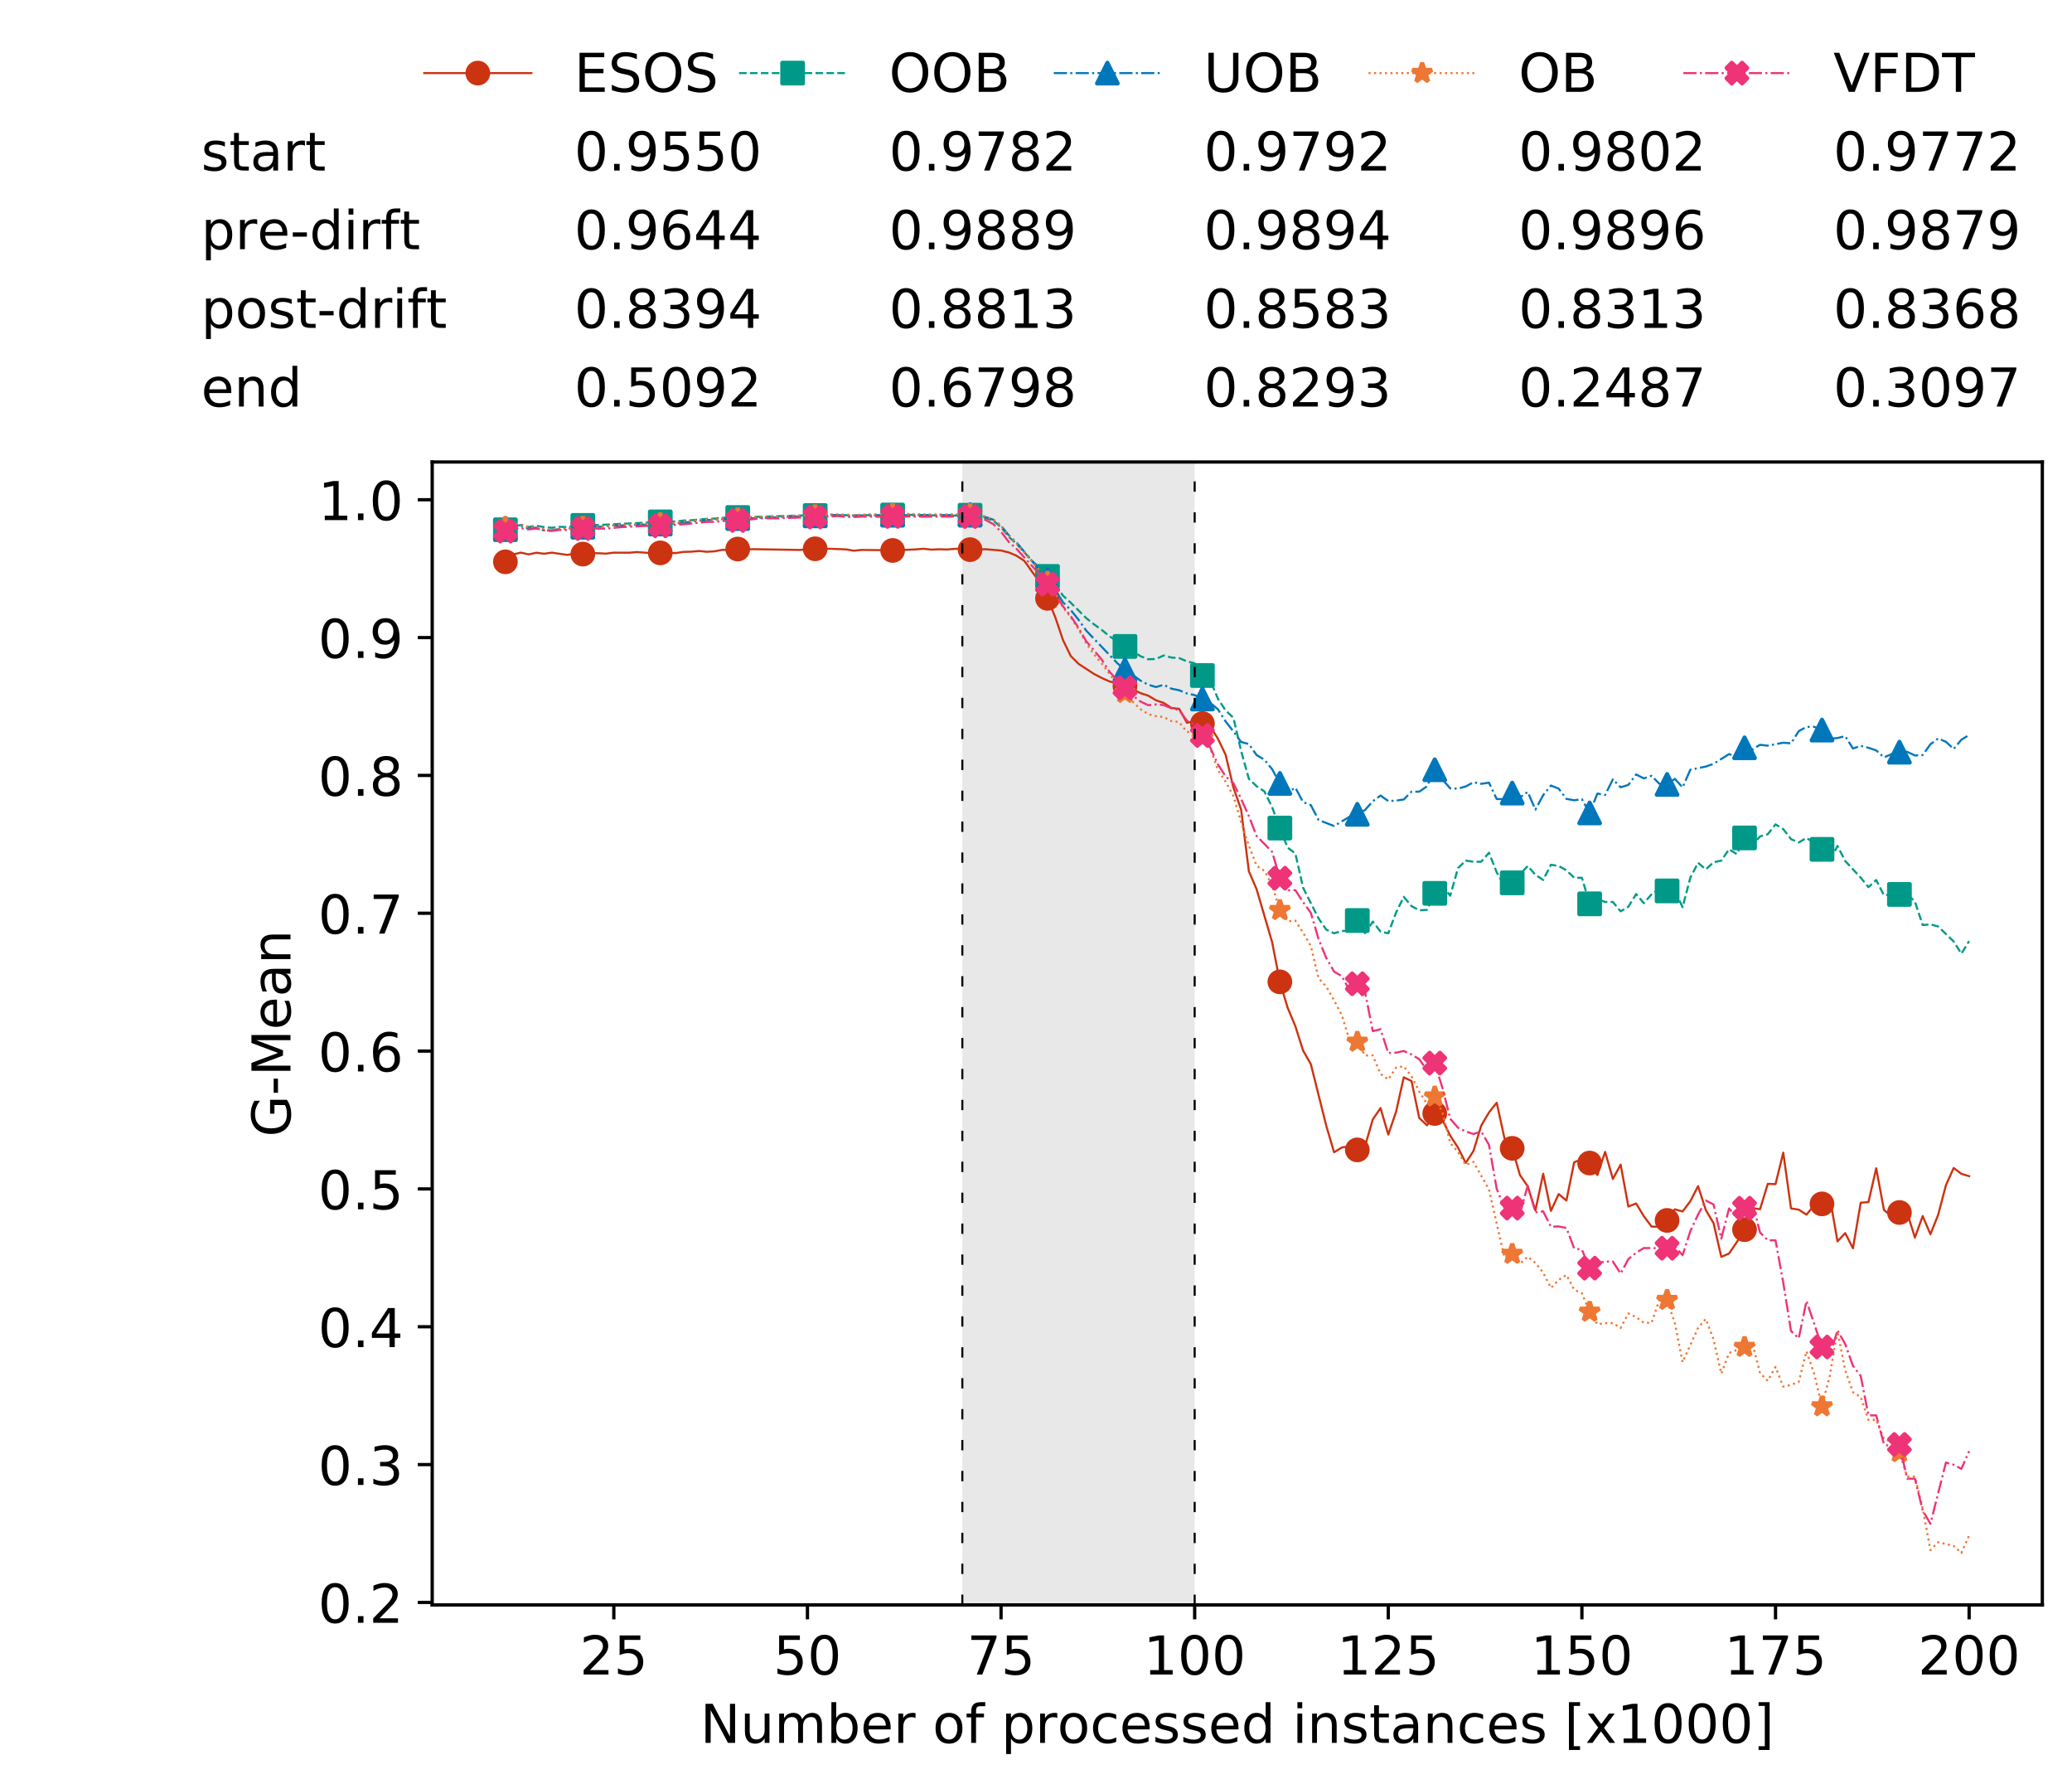 <?xml version="1.0" encoding="utf-8" standalone="no"?>
<!DOCTYPE svg PUBLIC "-//W3C//DTD SVG 1.1//EN"
  "http://www.w3.org/Graphics/SVG/1.1/DTD/svg11.dtd">
<!-- Created with matplotlib (https://matplotlib.org/) -->
<svg height="432.615pt" version="1.1" viewBox="0 0 502.65 432.615" width="502.65pt" xmlns="http://www.w3.org/2000/svg" xmlns:xlink="http://www.w3.org/1999/xlink">
 <defs>
  <style type="text/css">
*{stroke-linecap:butt;stroke-linejoin:round;white-space:pre;}
  </style>
 </defs>
 <g id="figure_1">
  <g id="patch_1">
   <path d="M 0 432.615 
L 502.65 432.615 
L 502.65 0 
L 0 0 
z
" style="fill:#ffffff;"/>
  </g>
  <g id="axes_1">
   <g id="patch_2">
    <path d="M 104.85 389.252 
L 495.45 389.252 
L 495.45 112.052 
L 104.85 112.052 
z
" style="fill:#ffffff;"/>
   </g>
   <g id="patch_3">
    <path clip-path="url(#pff5bd7c4d2)" d="M 289.817 389.252 
L 289.817 112.052 
L 233.453 112.052 
L 233.453 389.252 
z
" style="fill:#d3d3d3;opacity:0.5;"/>
   </g>
   <g id="matplotlib.axis_1">
    <g id="xtick_1">
     <g id="line2d_1">
      <defs>
       <path d="M 0 0 
L 0 3.5 
" id="m04e0fb1682" style="stroke:#000000;stroke-width:0.8;"/>
      </defs>
      <g>
       <use style="stroke:#000000;stroke-width:0.8;" x="148.908" xlink:href="#m04e0fb1682" y="389.252"/>
      </g>
     </g>
     <g id="text_1">
      <!-- 25 -->
      <defs>
       <path d="M 19.188 8.297 
L 53.609 8.297 
L 53.609 0 
L 7.328 0 
L 7.328 8.297 
Q 12.938 14.109 22.625 23.891 
Q 32.328 33.688 34.812 36.531 
Q 39.547 41.844 41.422 45.531 
Q 43.312 49.219 43.312 52.781 
Q 43.312 58.594 39.234 62.25 
Q 35.156 65.922 28.609 65.922 
Q 23.969 65.922 18.812 64.312 
Q 13.672 62.703 7.812 59.422 
L 7.812 69.391 
Q 13.766 71.781 18.938 73 
Q 24.125 74.219 28.422 74.219 
Q 39.75 74.219 46.484 68.547 
Q 53.219 62.891 53.219 53.422 
Q 53.219 48.922 51.531 44.891 
Q 49.859 40.875 45.406 35.406 
Q 44.188 33.984 37.641 27.219 
Q 31.109 20.453 19.188 8.297 
z
" id="DejaVuSans-50"/>
       <path d="M 10.797 72.906 
L 49.516 72.906 
L 49.516 64.594 
L 19.828 64.594 
L 19.828 46.734 
Q 21.969 47.469 24.109 47.828 
Q 26.266 48.188 28.422 48.188 
Q 40.625 48.188 47.75 41.5 
Q 54.891 34.812 54.891 23.391 
Q 54.891 11.625 47.562 5.094 
Q 40.234 -1.422 26.906 -1.422 
Q 22.312 -1.422 17.547 -0.641 
Q 12.797 0.141 7.719 1.703 
L 7.719 11.625 
Q 12.109 9.234 16.797 8.062 
Q 21.484 6.891 26.703 6.891 
Q 35.156 6.891 40.078 11.328 
Q 45.016 15.766 45.016 23.391 
Q 45.016 31 40.078 35.438 
Q 35.156 39.891 26.703 39.891 
Q 22.75 39.891 18.812 39.016 
Q 14.891 38.141 10.797 36.281 
z
" id="DejaVuSans-53"/>
      </defs>
      <g transform="translate(140.636 406.13)scale(0.13 -0.13)">
       <use xlink:href="#DejaVuSans-50"/>
       <use x="63.623" xlink:href="#DejaVuSans-53"/>
      </g>
     </g>
    </g>
    <g id="xtick_2">
     <g id="line2d_2">
      <g>
       <use style="stroke:#000000;stroke-width:0.8;" x="195.877" xlink:href="#m04e0fb1682" y="389.252"/>
      </g>
     </g>
     <g id="text_2">
      <!-- 50 -->
      <defs>
       <path d="M 31.781 66.406 
Q 24.172 66.406 20.328 58.906 
Q 16.5 51.422 16.5 36.375 
Q 16.5 21.391 20.328 13.891 
Q 24.172 6.391 31.781 6.391 
Q 39.453 6.391 43.281 13.891 
Q 47.125 21.391 47.125 36.375 
Q 47.125 51.422 43.281 58.906 
Q 39.453 66.406 31.781 66.406 
z
M 31.781 74.219 
Q 44.047 74.219 50.516 64.516 
Q 56.984 54.828 56.984 36.375 
Q 56.984 17.969 50.516 8.266 
Q 44.047 -1.422 31.781 -1.422 
Q 19.531 -1.422 13.062 8.266 
Q 6.594 17.969 6.594 36.375 
Q 6.594 54.828 13.062 64.516 
Q 19.531 74.219 31.781 74.219 
z
" id="DejaVuSans-48"/>
      </defs>
      <g transform="translate(187.606 406.13)scale(0.13 -0.13)">
       <use xlink:href="#DejaVuSans-53"/>
       <use x="63.623" xlink:href="#DejaVuSans-48"/>
      </g>
     </g>
    </g>
    <g id="xtick_3">
     <g id="line2d_3">
      <g>
       <use style="stroke:#000000;stroke-width:0.8;" x="242.847" xlink:href="#m04e0fb1682" y="389.252"/>
      </g>
     </g>
     <g id="text_3">
      <!-- 75 -->
      <defs>
       <path d="M 8.203 72.906 
L 55.078 72.906 
L 55.078 68.703 
L 28.609 0 
L 18.312 0 
L 43.219 64.594 
L 8.203 64.594 
z
" id="DejaVuSans-55"/>
      </defs>
      <g transform="translate(234.576 406.13)scale(0.13 -0.13)">
       <use xlink:href="#DejaVuSans-55"/>
       <use x="63.623" xlink:href="#DejaVuSans-53"/>
      </g>
     </g>
    </g>
    <g id="xtick_4">
     <g id="line2d_4">
      <g>
       <use style="stroke:#000000;stroke-width:0.8;" x="289.817" xlink:href="#m04e0fb1682" y="389.252"/>
      </g>
     </g>
     <g id="text_4">
      <!-- 100 -->
      <defs>
       <path d="M 12.406 8.297 
L 28.516 8.297 
L 28.516 63.922 
L 10.984 60.406 
L 10.984 69.391 
L 28.422 72.906 
L 38.281 72.906 
L 38.281 8.297 
L 54.391 8.297 
L 54.391 0 
L 12.406 0 
z
" id="DejaVuSans-49"/>
      </defs>
      <g transform="translate(277.41 406.13)scale(0.13 -0.13)">
       <use xlink:href="#DejaVuSans-49"/>
       <use x="63.623" xlink:href="#DejaVuSans-48"/>
       <use x="127.246" xlink:href="#DejaVuSans-48"/>
      </g>
     </g>
    </g>
    <g id="xtick_5">
     <g id="line2d_5">
      <g>
       <use style="stroke:#000000;stroke-width:0.8;" x="336.786" xlink:href="#m04e0fb1682" y="389.252"/>
      </g>
     </g>
     <g id="text_5">
      <!-- 125 -->
      <g transform="translate(324.379 406.13)scale(0.13 -0.13)">
       <use xlink:href="#DejaVuSans-49"/>
       <use x="63.623" xlink:href="#DejaVuSans-50"/>
       <use x="127.246" xlink:href="#DejaVuSans-53"/>
      </g>
     </g>
    </g>
    <g id="xtick_6">
     <g id="line2d_6">
      <g>
       <use style="stroke:#000000;stroke-width:0.8;" x="383.756" xlink:href="#m04e0fb1682" y="389.252"/>
      </g>
     </g>
     <g id="text_6">
      <!-- 150 -->
      <g transform="translate(371.349 406.13)scale(0.13 -0.13)">
       <use xlink:href="#DejaVuSans-49"/>
       <use x="63.623" xlink:href="#DejaVuSans-53"/>
       <use x="127.246" xlink:href="#DejaVuSans-48"/>
      </g>
     </g>
    </g>
    <g id="xtick_7">
     <g id="line2d_7">
      <g>
       <use style="stroke:#000000;stroke-width:0.8;" x="430.726" xlink:href="#m04e0fb1682" y="389.252"/>
      </g>
     </g>
     <g id="text_7">
      <!-- 175 -->
      <g transform="translate(418.319 406.13)scale(0.13 -0.13)">
       <use xlink:href="#DejaVuSans-49"/>
       <use x="63.623" xlink:href="#DejaVuSans-55"/>
       <use x="127.246" xlink:href="#DejaVuSans-53"/>
      </g>
     </g>
    </g>
    <g id="xtick_8">
     <g id="line2d_8">
      <g>
       <use style="stroke:#000000;stroke-width:0.8;" x="477.695" xlink:href="#m04e0fb1682" y="389.252"/>
      </g>
     </g>
     <g id="text_8">
      <!-- 200 -->
      <g transform="translate(465.289 406.13)scale(0.13 -0.13)">
       <use xlink:href="#DejaVuSans-50"/>
       <use x="63.623" xlink:href="#DejaVuSans-48"/>
       <use x="127.246" xlink:href="#DejaVuSans-48"/>
      </g>
     </g>
    </g>
    <g id="text_9">
     <!-- Number of processed instances [x1000] -->
     <defs>
      <path d="M 9.812 72.906 
L 23.094 72.906 
L 55.422 11.922 
L 55.422 72.906 
L 64.984 72.906 
L 64.984 0 
L 51.703 0 
L 19.391 60.984 
L 19.391 0 
L 9.812 0 
z
" id="DejaVuSans-78"/>
      <path d="M 8.5 21.578 
L 8.5 54.688 
L 17.484 54.688 
L 17.484 21.922 
Q 17.484 14.156 20.5 10.266 
Q 23.531 6.391 29.594 6.391 
Q 36.859 6.391 41.078 11.031 
Q 45.312 15.672 45.312 23.688 
L 45.312 54.688 
L 54.297 54.688 
L 54.297 0 
L 45.312 0 
L 45.312 8.406 
Q 42.047 3.422 37.719 1 
Q 33.406 -1.422 27.688 -1.422 
Q 18.266 -1.422 13.375 4.438 
Q 8.5 10.297 8.5 21.578 
z
M 31.109 56 
z
" id="DejaVuSans-117"/>
      <path d="M 52 44.188 
Q 55.375 50.25 60.062 53.125 
Q 64.75 56 71.094 56 
Q 79.641 56 84.281 50.016 
Q 88.922 44.047 88.922 33.016 
L 88.922 0 
L 79.891 0 
L 79.891 32.719 
Q 79.891 40.578 77.094 44.375 
Q 74.312 48.188 68.609 48.188 
Q 61.625 48.188 57.562 43.547 
Q 53.516 38.922 53.516 30.906 
L 53.516 0 
L 44.484 0 
L 44.484 32.719 
Q 44.484 40.625 41.703 44.406 
Q 38.922 48.188 33.109 48.188 
Q 26.219 48.188 22.156 43.531 
Q 18.109 38.875 18.109 30.906 
L 18.109 0 
L 9.078 0 
L 9.078 54.688 
L 18.109 54.688 
L 18.109 46.188 
Q 21.188 51.219 25.484 53.609 
Q 29.781 56 35.688 56 
Q 41.656 56 45.828 52.969 
Q 50 49.953 52 44.188 
z
" id="DejaVuSans-109"/>
      <path d="M 48.688 27.297 
Q 48.688 37.203 44.609 42.844 
Q 40.531 48.484 33.406 48.484 
Q 26.266 48.484 22.188 42.844 
Q 18.109 37.203 18.109 27.297 
Q 18.109 17.391 22.188 11.75 
Q 26.266 6.109 33.406 6.109 
Q 40.531 6.109 44.609 11.75 
Q 48.688 17.391 48.688 27.297 
z
M 18.109 46.391 
Q 20.953 51.266 25.266 53.625 
Q 29.594 56 35.594 56 
Q 45.562 56 51.781 48.094 
Q 58.016 40.188 58.016 27.297 
Q 58.016 14.406 51.781 6.484 
Q 45.562 -1.422 35.594 -1.422 
Q 29.594 -1.422 25.266 0.953 
Q 20.953 3.328 18.109 8.203 
L 18.109 0 
L 9.078 0 
L 9.078 75.984 
L 18.109 75.984 
z
" id="DejaVuSans-98"/>
      <path d="M 56.203 29.594 
L 56.203 25.203 
L 14.891 25.203 
Q 15.484 15.922 20.484 11.062 
Q 25.484 6.203 34.422 6.203 
Q 39.594 6.203 44.453 7.469 
Q 49.312 8.734 54.109 11.281 
L 54.109 2.781 
Q 49.266 0.734 44.188 -0.344 
Q 39.109 -1.422 33.891 -1.422 
Q 20.797 -1.422 13.156 6.188 
Q 5.516 13.812 5.516 26.812 
Q 5.516 40.234 12.766 48.109 
Q 20.016 56 32.328 56 
Q 43.359 56 49.781 48.891 
Q 56.203 41.797 56.203 29.594 
z
M 47.219 32.234 
Q 47.125 39.594 43.094 43.984 
Q 39.062 48.391 32.422 48.391 
Q 24.906 48.391 20.391 44.141 
Q 15.875 39.891 15.188 32.172 
z
" id="DejaVuSans-101"/>
      <path d="M 41.109 46.297 
Q 39.594 47.172 37.812 47.578 
Q 36.031 48 33.891 48 
Q 26.266 48 22.188 43.047 
Q 18.109 38.094 18.109 28.812 
L 18.109 0 
L 9.078 0 
L 9.078 54.688 
L 18.109 54.688 
L 18.109 46.188 
Q 20.953 51.172 25.484 53.578 
Q 30.031 56 36.531 56 
Q 37.453 56 38.578 55.875 
Q 39.703 55.766 41.062 55.516 
z
" id="DejaVuSans-114"/>
      <path id="DejaVuSans-32"/>
      <path d="M 30.609 48.391 
Q 23.391 48.391 19.188 42.75 
Q 14.984 37.109 14.984 27.297 
Q 14.984 17.484 19.156 11.844 
Q 23.344 6.203 30.609 6.203 
Q 37.797 6.203 41.984 11.859 
Q 46.188 17.531 46.188 27.297 
Q 46.188 37.016 41.984 42.703 
Q 37.797 48.391 30.609 48.391 
z
M 30.609 56 
Q 42.328 56 49.016 48.375 
Q 55.719 40.766 55.719 27.297 
Q 55.719 13.875 49.016 6.219 
Q 42.328 -1.422 30.609 -1.422 
Q 18.844 -1.422 12.172 6.219 
Q 5.516 13.875 5.516 27.297 
Q 5.516 40.766 12.172 48.375 
Q 18.844 56 30.609 56 
z
" id="DejaVuSans-111"/>
      <path d="M 37.109 75.984 
L 37.109 68.5 
L 28.516 68.5 
Q 23.688 68.5 21.797 66.547 
Q 19.922 64.594 19.922 59.516 
L 19.922 54.688 
L 34.719 54.688 
L 34.719 47.703 
L 19.922 47.703 
L 19.922 0 
L 10.891 0 
L 10.891 47.703 
L 2.297 47.703 
L 2.297 54.688 
L 10.891 54.688 
L 10.891 58.5 
Q 10.891 67.625 15.141 71.797 
Q 19.391 75.984 28.609 75.984 
z
" id="DejaVuSans-102"/>
      <path d="M 18.109 8.203 
L 18.109 -20.797 
L 9.078 -20.797 
L 9.078 54.688 
L 18.109 54.688 
L 18.109 46.391 
Q 20.953 51.266 25.266 53.625 
Q 29.594 56 35.594 56 
Q 45.562 56 51.781 48.094 
Q 58.016 40.188 58.016 27.297 
Q 58.016 14.406 51.781 6.484 
Q 45.562 -1.422 35.594 -1.422 
Q 29.594 -1.422 25.266 0.953 
Q 20.953 3.328 18.109 8.203 
z
M 48.688 27.297 
Q 48.688 37.203 44.609 42.844 
Q 40.531 48.484 33.406 48.484 
Q 26.266 48.484 22.188 42.844 
Q 18.109 37.203 18.109 27.297 
Q 18.109 17.391 22.188 11.75 
Q 26.266 6.109 33.406 6.109 
Q 40.531 6.109 44.609 11.75 
Q 48.688 17.391 48.688 27.297 
z
" id="DejaVuSans-112"/>
      <path d="M 48.781 52.594 
L 48.781 44.188 
Q 44.969 46.297 41.141 47.344 
Q 37.312 48.391 33.406 48.391 
Q 24.656 48.391 19.812 42.844 
Q 14.984 37.312 14.984 27.297 
Q 14.984 17.281 19.812 11.734 
Q 24.656 6.203 33.406 6.203 
Q 37.312 6.203 41.141 7.25 
Q 44.969 8.297 48.781 10.406 
L 48.781 2.094 
Q 45.016 0.344 40.984 -0.531 
Q 36.969 -1.422 32.422 -1.422 
Q 20.062 -1.422 12.781 6.344 
Q 5.516 14.109 5.516 27.297 
Q 5.516 40.672 12.859 48.328 
Q 20.219 56 33.016 56 
Q 37.156 56 41.109 55.141 
Q 45.062 54.297 48.781 52.594 
z
" id="DejaVuSans-99"/>
      <path d="M 44.281 53.078 
L 44.281 44.578 
Q 40.484 46.531 36.375 47.5 
Q 32.281 48.484 27.875 48.484 
Q 21.188 48.484 17.844 46.438 
Q 14.5 44.391 14.5 40.281 
Q 14.5 37.156 16.891 35.375 
Q 19.281 33.594 26.516 31.984 
L 29.594 31.297 
Q 39.156 29.25 43.188 25.516 
Q 47.219 21.781 47.219 15.094 
Q 47.219 7.469 41.188 3.016 
Q 35.156 -1.422 24.609 -1.422 
Q 20.219 -1.422 15.453 -0.562 
Q 10.688 0.297 5.422 2 
L 5.422 11.281 
Q 10.406 8.688 15.234 7.391 
Q 20.062 6.109 24.812 6.109 
Q 31.156 6.109 34.562 8.281 
Q 37.984 10.453 37.984 14.406 
Q 37.984 18.062 35.516 20.016 
Q 33.062 21.969 24.703 23.781 
L 21.578 24.516 
Q 13.234 26.266 9.516 29.906 
Q 5.812 33.547 5.812 39.891 
Q 5.812 47.609 11.281 51.797 
Q 16.75 56 26.812 56 
Q 31.781 56 36.172 55.266 
Q 40.578 54.547 44.281 53.078 
z
" id="DejaVuSans-115"/>
      <path d="M 45.406 46.391 
L 45.406 75.984 
L 54.391 75.984 
L 54.391 0 
L 45.406 0 
L 45.406 8.203 
Q 42.578 3.328 38.25 0.953 
Q 33.938 -1.422 27.875 -1.422 
Q 17.969 -1.422 11.734 6.484 
Q 5.516 14.406 5.516 27.297 
Q 5.516 40.188 11.734 48.094 
Q 17.969 56 27.875 56 
Q 33.938 56 38.25 53.625 
Q 42.578 51.266 45.406 46.391 
z
M 14.797 27.297 
Q 14.797 17.391 18.875 11.75 
Q 22.953 6.109 30.078 6.109 
Q 37.203 6.109 41.297 11.75 
Q 45.406 17.391 45.406 27.297 
Q 45.406 37.203 41.297 42.844 
Q 37.203 48.484 30.078 48.484 
Q 22.953 48.484 18.875 42.844 
Q 14.797 37.203 14.797 27.297 
z
" id="DejaVuSans-100"/>
      <path d="M 9.422 54.688 
L 18.406 54.688 
L 18.406 0 
L 9.422 0 
z
M 9.422 75.984 
L 18.406 75.984 
L 18.406 64.594 
L 9.422 64.594 
z
" id="DejaVuSans-105"/>
      <path d="M 54.891 33.016 
L 54.891 0 
L 45.906 0 
L 45.906 32.719 
Q 45.906 40.484 42.875 44.328 
Q 39.844 48.188 33.797 48.188 
Q 26.516 48.188 22.312 43.547 
Q 18.109 38.922 18.109 30.906 
L 18.109 0 
L 9.078 0 
L 9.078 54.688 
L 18.109 54.688 
L 18.109 46.188 
Q 21.344 51.125 25.703 53.562 
Q 30.078 56 35.797 56 
Q 45.219 56 50.047 50.172 
Q 54.891 44.344 54.891 33.016 
z
" id="DejaVuSans-110"/>
      <path d="M 18.312 70.219 
L 18.312 54.688 
L 36.812 54.688 
L 36.812 47.703 
L 18.312 47.703 
L 18.312 18.016 
Q 18.312 11.328 20.141 9.422 
Q 21.969 7.516 27.594 7.516 
L 36.812 7.516 
L 36.812 0 
L 27.594 0 
Q 17.188 0 13.234 3.875 
Q 9.281 7.766 9.281 18.016 
L 9.281 47.703 
L 2.688 47.703 
L 2.688 54.688 
L 9.281 54.688 
L 9.281 70.219 
z
" id="DejaVuSans-116"/>
      <path d="M 34.281 27.484 
Q 23.391 27.484 19.188 25 
Q 14.984 22.516 14.984 16.5 
Q 14.984 11.719 18.141 8.906 
Q 21.297 6.109 26.703 6.109 
Q 34.188 6.109 38.703 11.406 
Q 43.219 16.703 43.219 25.484 
L 43.219 27.484 
z
M 52.203 31.203 
L 52.203 0 
L 43.219 0 
L 43.219 8.297 
Q 40.141 3.328 35.547 0.953 
Q 30.953 -1.422 24.312 -1.422 
Q 15.922 -1.422 10.953 3.297 
Q 6 8.016 6 15.922 
Q 6 25.141 12.172 29.828 
Q 18.359 34.516 30.609 34.516 
L 43.219 34.516 
L 43.219 35.406 
Q 43.219 41.609 39.141 45 
Q 35.062 48.391 27.688 48.391 
Q 23 48.391 18.547 47.266 
Q 14.109 46.141 10.016 43.891 
L 10.016 52.203 
Q 14.938 54.109 19.578 55.047 
Q 24.219 56 28.609 56 
Q 40.484 56 46.344 49.844 
Q 52.203 43.703 52.203 31.203 
z
" id="DejaVuSans-97"/>
      <path d="M 8.594 75.984 
L 29.297 75.984 
L 29.297 69 
L 17.578 69 
L 17.578 -6.203 
L 29.297 -6.203 
L 29.297 -13.188 
L 8.594 -13.188 
z
" id="DejaVuSans-91"/>
      <path d="M 54.891 54.688 
L 35.109 28.078 
L 55.906 0 
L 45.312 0 
L 29.391 21.484 
L 13.484 0 
L 2.875 0 
L 24.125 28.609 
L 4.688 54.688 
L 15.281 54.688 
L 29.781 35.203 
L 44.281 54.688 
z
" id="DejaVuSans-120"/>
      <path d="M 30.422 75.984 
L 30.422 -13.188 
L 9.719 -13.188 
L 9.719 -6.203 
L 21.391 -6.203 
L 21.391 69 
L 9.719 69 
L 9.719 75.984 
z
" id="DejaVuSans-93"/>
     </defs>
     <g transform="translate(169.881 422.711)scale(0.13 -0.13)">
      <use xlink:href="#DejaVuSans-78"/>
      <use x="74.805" xlink:href="#DejaVuSans-117"/>
      <use x="138.184" xlink:href="#DejaVuSans-109"/>
      <use x="235.596" xlink:href="#DejaVuSans-98"/>
      <use x="299.072" xlink:href="#DejaVuSans-101"/>
      <use x="360.596" xlink:href="#DejaVuSans-114"/>
      <use x="401.709" xlink:href="#DejaVuSans-32"/>
      <use x="433.496" xlink:href="#DejaVuSans-111"/>
      <use x="494.678" xlink:href="#DejaVuSans-102"/>
      <use x="529.883" xlink:href="#DejaVuSans-32"/>
      <use x="561.67" xlink:href="#DejaVuSans-112"/>
      <use x="625.146" xlink:href="#DejaVuSans-114"/>
      <use x="666.229" xlink:href="#DejaVuSans-111"/>
      <use x="727.41" xlink:href="#DejaVuSans-99"/>
      <use x="782.391" xlink:href="#DejaVuSans-101"/>
      <use x="843.914" xlink:href="#DejaVuSans-115"/>
      <use x="896.014" xlink:href="#DejaVuSans-115"/>
      <use x="948.113" xlink:href="#DejaVuSans-101"/>
      <use x="1009.637" xlink:href="#DejaVuSans-100"/>
      <use x="1073.113" xlink:href="#DejaVuSans-32"/>
      <use x="1104.9" xlink:href="#DejaVuSans-105"/>
      <use x="1132.684" xlink:href="#DejaVuSans-110"/>
      <use x="1196.062" xlink:href="#DejaVuSans-115"/>
      <use x="1248.162" xlink:href="#DejaVuSans-116"/>
      <use x="1287.371" xlink:href="#DejaVuSans-97"/>
      <use x="1348.65" xlink:href="#DejaVuSans-110"/>
      <use x="1412.029" xlink:href="#DejaVuSans-99"/>
      <use x="1467.01" xlink:href="#DejaVuSans-101"/>
      <use x="1528.533" xlink:href="#DejaVuSans-115"/>
      <use x="1580.633" xlink:href="#DejaVuSans-32"/>
      <use x="1612.42" xlink:href="#DejaVuSans-91"/>
      <use x="1651.434" xlink:href="#DejaVuSans-120"/>
      <use x="1710.613" xlink:href="#DejaVuSans-49"/>
      <use x="1774.236" xlink:href="#DejaVuSans-48"/>
      <use x="1837.859" xlink:href="#DejaVuSans-48"/>
      <use x="1901.482" xlink:href="#DejaVuSans-48"/>
      <use x="1965.105" xlink:href="#DejaVuSans-93"/>
     </g>
    </g>
   </g>
   <g id="matplotlib.axis_2">
    <g id="ytick_1">
     <g id="line2d_9">
      <defs>
       <path d="M 0 0 
L -3.5 0 
" id="mc0de847ba2" style="stroke:#000000;stroke-width:0.8;"/>
      </defs>
      <g>
       <use style="stroke:#000000;stroke-width:0.8;" x="104.85" xlink:href="#mc0de847ba2" y="388.641"/>
      </g>
     </g>
     <g id="text_10">
      <!-- 0.2 -->
      <defs>
       <path d="M 10.688 12.406 
L 21 12.406 
L 21 0 
L 10.688 0 
z
" id="DejaVuSans-46"/>
      </defs>
      <g transform="translate(77.176 393.58)scale(0.13 -0.13)">
       <use xlink:href="#DejaVuSans-48"/>
       <use x="63.623" xlink:href="#DejaVuSans-46"/>
       <use x="95.41" xlink:href="#DejaVuSans-50"/>
      </g>
     </g>
    </g>
    <g id="ytick_2">
     <g id="line2d_10">
      <g>
       <use style="stroke:#000000;stroke-width:0.8;" x="104.85" xlink:href="#mc0de847ba2" y="355.212"/>
      </g>
     </g>
     <g id="text_11">
      <!-- 0.3 -->
      <defs>
       <path d="M 40.578 39.312 
Q 47.656 37.797 51.625 33 
Q 55.609 28.219 55.609 21.188 
Q 55.609 10.406 48.188 4.484 
Q 40.766 -1.422 27.094 -1.422 
Q 22.516 -1.422 17.656 -0.516 
Q 12.797 0.391 7.625 2.203 
L 7.625 11.719 
Q 11.719 9.328 16.594 8.109 
Q 21.484 6.891 26.812 6.891 
Q 36.078 6.891 40.938 10.547 
Q 45.797 14.203 45.797 21.188 
Q 45.797 27.641 41.281 31.266 
Q 36.766 34.906 28.719 34.906 
L 20.219 34.906 
L 20.219 43.016 
L 29.109 43.016 
Q 36.375 43.016 40.234 45.922 
Q 44.094 48.828 44.094 54.297 
Q 44.094 59.906 40.109 62.906 
Q 36.141 65.922 28.719 65.922 
Q 24.656 65.922 20.016 65.031 
Q 15.375 64.156 9.812 62.312 
L 9.812 71.094 
Q 15.438 72.656 20.344 73.438 
Q 25.25 74.219 29.594 74.219 
Q 40.828 74.219 47.359 69.109 
Q 53.906 64.016 53.906 55.328 
Q 53.906 49.266 50.438 45.094 
Q 46.969 40.922 40.578 39.312 
z
" id="DejaVuSans-51"/>
      </defs>
      <g transform="translate(77.176 360.151)scale(0.13 -0.13)">
       <use xlink:href="#DejaVuSans-48"/>
       <use x="63.623" xlink:href="#DejaVuSans-46"/>
       <use x="95.41" xlink:href="#DejaVuSans-51"/>
      </g>
     </g>
    </g>
    <g id="ytick_3">
     <g id="line2d_11">
      <g>
       <use style="stroke:#000000;stroke-width:0.8;" x="104.85" xlink:href="#mc0de847ba2" y="321.782"/>
      </g>
     </g>
     <g id="text_12">
      <!-- 0.4 -->
      <defs>
       <path d="M 37.797 64.312 
L 12.891 25.391 
L 37.797 25.391 
z
M 35.203 72.906 
L 47.609 72.906 
L 47.609 25.391 
L 58.016 25.391 
L 58.016 17.188 
L 47.609 17.188 
L 47.609 0 
L 37.797 0 
L 37.797 17.188 
L 4.891 17.188 
L 4.891 26.703 
z
" id="DejaVuSans-52"/>
      </defs>
      <g transform="translate(77.176 326.721)scale(0.13 -0.13)">
       <use xlink:href="#DejaVuSans-48"/>
       <use x="63.623" xlink:href="#DejaVuSans-46"/>
       <use x="95.41" xlink:href="#DejaVuSans-52"/>
      </g>
     </g>
    </g>
    <g id="ytick_4">
     <g id="line2d_12">
      <g>
       <use style="stroke:#000000;stroke-width:0.8;" x="104.85" xlink:href="#mc0de847ba2" y="288.352"/>
      </g>
     </g>
     <g id="text_13">
      <!-- 0.5 -->
      <g transform="translate(77.176 293.291)scale(0.13 -0.13)">
       <use xlink:href="#DejaVuSans-48"/>
       <use x="63.623" xlink:href="#DejaVuSans-46"/>
       <use x="95.41" xlink:href="#DejaVuSans-53"/>
      </g>
     </g>
    </g>
    <g id="ytick_5">
     <g id="line2d_13">
      <g>
       <use style="stroke:#000000;stroke-width:0.8;" x="104.85" xlink:href="#mc0de847ba2" y="254.923"/>
      </g>
     </g>
     <g id="text_14">
      <!-- 0.6 -->
      <defs>
       <path d="M 33.016 40.375 
Q 26.375 40.375 22.484 35.828 
Q 18.609 31.297 18.609 23.391 
Q 18.609 15.531 22.484 10.953 
Q 26.375 6.391 33.016 6.391 
Q 39.656 6.391 43.531 10.953 
Q 47.406 15.531 47.406 23.391 
Q 47.406 31.297 43.531 35.828 
Q 39.656 40.375 33.016 40.375 
z
M 52.594 71.297 
L 52.594 62.312 
Q 48.875 64.062 45.094 64.984 
Q 41.312 65.922 37.594 65.922 
Q 27.828 65.922 22.672 59.328 
Q 17.531 52.734 16.797 39.406 
Q 19.672 43.656 24.016 45.922 
Q 28.375 48.188 33.594 48.188 
Q 44.578 48.188 50.953 41.516 
Q 57.328 34.859 57.328 23.391 
Q 57.328 12.156 50.688 5.359 
Q 44.047 -1.422 33.016 -1.422 
Q 20.359 -1.422 13.672 8.266 
Q 6.984 17.969 6.984 36.375 
Q 6.984 53.656 15.188 63.938 
Q 23.391 74.219 37.203 74.219 
Q 40.922 74.219 44.703 73.484 
Q 48.484 72.75 52.594 71.297 
z
" id="DejaVuSans-54"/>
      </defs>
      <g transform="translate(77.176 259.862)scale(0.13 -0.13)">
       <use xlink:href="#DejaVuSans-48"/>
       <use x="63.623" xlink:href="#DejaVuSans-46"/>
       <use x="95.41" xlink:href="#DejaVuSans-54"/>
      </g>
     </g>
    </g>
    <g id="ytick_6">
     <g id="line2d_14">
      <g>
       <use style="stroke:#000000;stroke-width:0.8;" x="104.85" xlink:href="#mc0de847ba2" y="221.493"/>
      </g>
     </g>
     <g id="text_15">
      <!-- 0.7 -->
      <g transform="translate(77.176 226.432)scale(0.13 -0.13)">
       <use xlink:href="#DejaVuSans-48"/>
       <use x="63.623" xlink:href="#DejaVuSans-46"/>
       <use x="95.41" xlink:href="#DejaVuSans-55"/>
      </g>
     </g>
    </g>
    <g id="ytick_7">
     <g id="line2d_15">
      <g>
       <use style="stroke:#000000;stroke-width:0.8;" x="104.85" xlink:href="#mc0de847ba2" y="188.063"/>
      </g>
     </g>
     <g id="text_16">
      <!-- 0.8 -->
      <defs>
       <path d="M 31.781 34.625 
Q 24.75 34.625 20.719 30.859 
Q 16.703 27.094 16.703 20.516 
Q 16.703 13.922 20.719 10.156 
Q 24.75 6.391 31.781 6.391 
Q 38.812 6.391 42.859 10.172 
Q 46.922 13.969 46.922 20.516 
Q 46.922 27.094 42.891 30.859 
Q 38.875 34.625 31.781 34.625 
z
M 21.922 38.812 
Q 15.578 40.375 12.031 44.719 
Q 8.5 49.078 8.5 55.328 
Q 8.5 64.062 14.719 69.141 
Q 20.953 74.219 31.781 74.219 
Q 42.672 74.219 48.875 69.141 
Q 55.078 64.062 55.078 55.328 
Q 55.078 49.078 51.531 44.719 
Q 48 40.375 41.703 38.812 
Q 48.828 37.156 52.797 32.312 
Q 56.781 27.484 56.781 20.516 
Q 56.781 9.906 50.312 4.234 
Q 43.844 -1.422 31.781 -1.422 
Q 19.734 -1.422 13.25 4.234 
Q 6.781 9.906 6.781 20.516 
Q 6.781 27.484 10.781 32.312 
Q 14.797 37.156 21.922 38.812 
z
M 18.312 54.391 
Q 18.312 48.734 21.844 45.562 
Q 25.391 42.391 31.781 42.391 
Q 38.141 42.391 41.719 45.562 
Q 45.312 48.734 45.312 54.391 
Q 45.312 60.062 41.719 63.234 
Q 38.141 66.406 31.781 66.406 
Q 25.391 66.406 21.844 63.234 
Q 18.312 60.062 18.312 54.391 
z
" id="DejaVuSans-56"/>
      </defs>
      <g transform="translate(77.176 193.002)scale(0.13 -0.13)">
       <use xlink:href="#DejaVuSans-48"/>
       <use x="63.623" xlink:href="#DejaVuSans-46"/>
       <use x="95.41" xlink:href="#DejaVuSans-56"/>
      </g>
     </g>
    </g>
    <g id="ytick_8">
     <g id="line2d_16">
      <g>
       <use style="stroke:#000000;stroke-width:0.8;" x="104.85" xlink:href="#mc0de847ba2" y="154.634"/>
      </g>
     </g>
     <g id="text_17">
      <!-- 0.9 -->
      <defs>
       <path d="M 10.984 1.516 
L 10.984 10.5 
Q 14.703 8.734 18.5 7.812 
Q 22.312 6.891 25.984 6.891 
Q 35.75 6.891 40.891 13.453 
Q 46.047 20.016 46.781 33.406 
Q 43.953 29.203 39.594 26.953 
Q 35.25 24.703 29.984 24.703 
Q 19.047 24.703 12.672 31.312 
Q 6.297 37.938 6.297 49.422 
Q 6.297 60.641 12.938 67.422 
Q 19.578 74.219 30.609 74.219 
Q 43.266 74.219 49.922 64.516 
Q 56.594 54.828 56.594 36.375 
Q 56.594 19.141 48.406 8.859 
Q 40.234 -1.422 26.422 -1.422 
Q 22.703 -1.422 18.891 -0.688 
Q 15.094 0.047 10.984 1.516 
z
M 30.609 32.422 
Q 37.25 32.422 41.125 36.953 
Q 45.016 41.5 45.016 49.422 
Q 45.016 57.281 41.125 61.844 
Q 37.25 66.406 30.609 66.406 
Q 23.969 66.406 20.094 61.844 
Q 16.219 57.281 16.219 49.422 
Q 16.219 41.5 20.094 36.953 
Q 23.969 32.422 30.609 32.422 
z
" id="DejaVuSans-57"/>
      </defs>
      <g transform="translate(77.176 159.573)scale(0.13 -0.13)">
       <use xlink:href="#DejaVuSans-48"/>
       <use x="63.623" xlink:href="#DejaVuSans-46"/>
       <use x="95.41" xlink:href="#DejaVuSans-57"/>
      </g>
     </g>
    </g>
    <g id="ytick_9">
     <g id="line2d_17">
      <g>
       <use style="stroke:#000000;stroke-width:0.8;" x="104.85" xlink:href="#mc0de847ba2" y="121.204"/>
      </g>
     </g>
     <g id="text_18">
      <!-- 1.0 -->
      <g transform="translate(77.176 126.143)scale(0.13 -0.13)">
       <use xlink:href="#DejaVuSans-49"/>
       <use x="63.623" xlink:href="#DejaVuSans-46"/>
       <use x="95.41" xlink:href="#DejaVuSans-48"/>
      </g>
     </g>
    </g>
    <g id="text_19">
     <!-- G-Mean -->
     <defs>
      <path d="M 59.516 10.406 
L 59.516 29.984 
L 43.406 29.984 
L 43.406 38.094 
L 69.281 38.094 
L 69.281 6.781 
Q 63.578 2.734 56.688 0.656 
Q 49.812 -1.422 42 -1.422 
Q 24.906 -1.422 15.25 8.562 
Q 5.609 18.562 5.609 36.375 
Q 5.609 54.25 15.25 64.234 
Q 24.906 74.219 42 74.219 
Q 49.125 74.219 55.547 72.453 
Q 61.969 70.703 67.391 67.281 
L 67.391 56.781 
Q 61.922 61.422 55.766 63.766 
Q 49.609 66.109 42.828 66.109 
Q 29.438 66.109 22.719 58.641 
Q 16.016 51.172 16.016 36.375 
Q 16.016 21.625 22.719 14.156 
Q 29.438 6.688 42.828 6.688 
Q 48.047 6.688 52.141 7.594 
Q 56.25 8.5 59.516 10.406 
z
" id="DejaVuSans-71"/>
      <path d="M 4.891 31.391 
L 31.203 31.391 
L 31.203 23.391 
L 4.891 23.391 
z
" id="DejaVuSans-45"/>
      <path d="M 9.812 72.906 
L 24.516 72.906 
L 43.109 23.297 
L 61.812 72.906 
L 76.516 72.906 
L 76.516 0 
L 66.891 0 
L 66.891 64.016 
L 48.094 14.016 
L 38.188 14.016 
L 19.391 64.016 
L 19.391 0 
L 9.812 0 
z
" id="DejaVuSans-77"/>
     </defs>
     <g transform="translate(70.472 275.744)rotate(-90)scale(0.13 -0.13)">
      <use xlink:href="#DejaVuSans-71"/>
      <use x="77.49" xlink:href="#DejaVuSans-45"/>
      <use x="113.574" xlink:href="#DejaVuSans-77"/>
      <use x="199.854" xlink:href="#DejaVuSans-101"/>
      <use x="261.377" xlink:href="#DejaVuSans-97"/>
      <use x="322.656" xlink:href="#DejaVuSans-110"/>
     </g>
    </g>
   </g>
   <g id="line2d_18"/>
   <g id="line2d_19"/>
   <g id="line2d_20"/>
   <g id="line2d_21"/>
   <g id="line2d_22"/>
   <g id="line2d_23">
    <path clip-path="url(#pff5bd7c4d2)" d="M 122.605 136.263 
L 124.483 134.468 
L 126.362 134.029 
L 128.241 134.455 
L 130.12 134.058 
L 131.998 134.297 
L 133.877 134.033 
L 137.635 134.585 
L 139.514 134.253 
L 141.392 134.384 
L 143.271 134.104 
L 147.029 134.268 
L 148.908 134.039 
L 152.665 134.053 
L 154.544 133.89 
L 158.302 134.184 
L 160.18 134.089 
L 163.938 134.135 
L 165.817 133.848 
L 167.695 133.805 
L 169.574 133.631 
L 171.453 133.822 
L 173.332 133.72 
L 175.211 133.348 
L 177.089 133.428 
L 178.968 133.159 
L 180.847 133.263 
L 182.726 133.194 
L 193.998 133.379 
L 197.756 133.104 
L 201.514 133.096 
L 205.271 133.252 
L 207.15 133.569 
L 209.029 133.377 
L 214.665 133.441 
L 216.544 133.502 
L 222.18 133.243 
L 224.059 133.093 
L 225.938 133.304 
L 227.817 133.214 
L 229.695 133.273 
L 231.574 133.116 
L 233.453 133.109 
L 235.332 133.306 
L 239.089 133.205 
L 242.847 133.519 
L 244.726 133.987 
L 246.605 134.786 
L 248.483 136.021 
L 252.241 141.245 
L 254.12 145.117 
L 255.998 149.698 
L 257.877 155.238 
L 259.756 159.098 
L 261.635 160.997 
L 265.392 163.456 
L 267.271 164.427 
L 269.15 165.273 
L 271.029 165.742 
L 274.786 167.187 
L 276.665 168.105 
L 278.544 168.721 
L 280.423 169.836 
L 282.302 170.479 
L 284.18 171.702 
L 286.059 171.924 
L 287.938 175.3 
L 289.817 174.904 
L 293.574 176.131 
L 295.453 179.149 
L 297.332 183.071 
L 299.211 190.998 
L 301.089 196.36 
L 302.968 211.319 
L 304.847 215.681 
L 308.605 228.501 
L 310.483 238.132 
L 312.362 244.378 
L 314.241 248.882 
L 316.12 254.809 
L 317.998 258.093 
L 321.756 273.086 
L 323.635 279.461 
L 325.514 278.299 
L 327.392 278.034 
L 329.271 278.889 
L 331.15 277.953 
L 333.029 271.487 
L 334.908 268.745 
L 336.786 275.17 
L 338.665 269.676 
L 340.544 261.293 
L 342.423 262.181 
L 344.302 271.159 
L 346.18 272.922 
L 348.059 270.054 
L 349.938 271.659 
L 351.817 275.445 
L 353.695 278.328 
L 355.574 282.046 
L 357.453 279.147 
L 359.332 273.005 
L 361.211 269.809 
L 363.089 267.447 
L 364.968 276.049 
L 366.847 278.512 
L 368.726 284.984 
L 370.605 287.703 
L 372.483 293.561 
L 374.362 284.682 
L 376.241 293.683 
L 378.12 289.605 
L 379.998 291.172 
L 381.877 281.887 
L 383.756 281.113 
L 385.635 282.08 
L 387.514 284.986 
L 389.392 279.379 
L 391.271 285.941 
L 393.15 282.461 
L 395.029 292.626 
L 396.908 291.869 
L 398.786 294.983 
L 400.665 297.496 
L 402.544 297.522 
L 404.423 295.992 
L 406.302 293.295 
L 408.18 293.826 
L 410.059 291.34 
L 411.938 287.681 
L 413.817 293.479 
L 415.695 296.667 
L 417.574 304.837 
L 419.453 304.02 
L 421.332 301.264 
L 423.211 298.221 
L 425.089 292.998 
L 426.968 293.274 
L 428.847 287.129 
L 430.726 287.189 
L 432.605 279.56 
L 434.483 293.078 
L 436.362 293.381 
L 438.241 294.598 
L 440.12 292.29 
L 441.998 291.987 
L 443.877 290.238 
L 445.756 301.075 
L 447.635 299.076 
L 449.514 302.755 
L 451.392 291.689 
L 453.271 291.558 
L 455.15 283.347 
L 457.029 293.449 
L 458.908 295.067 
L 460.786 294.069 
L 462.665 294.114 
L 464.544 300.154 
L 466.423 294.942 
L 468.302 299.341 
L 470.18 294.639 
L 472.059 287.478 
L 473.938 283.276 
L 475.817 284.691 
L 477.695 285.269 
L 477.695 285.269 
" style="fill:none;stroke:#cc3311;stroke-linecap:square;stroke-width:0.5;"/>
    <defs>
     <path d="M 0 2.5 
C 0.663 2.5 1.299 2.237 1.768 1.768 
C 2.237 1.299 2.5 0.663 2.5 0 
C 2.5 -0.663 2.237 -1.299 1.768 -1.768 
C 1.299 -2.237 0.663 -2.5 0 -2.5 
C -0.663 -2.5 -1.299 -2.237 -1.768 -1.768 
C -2.237 -1.299 -2.5 -0.663 -2.5 0 
C -2.5 0.663 -2.237 1.299 -1.768 1.768 
C -1.299 2.237 -0.663 2.5 0 2.5 
z
" id="m06612d697a" style="stroke:#cc3311;"/>
    </defs>
    <g clip-path="url(#pff5bd7c4d2)">
     <use style="fill:#cc3311;stroke:#cc3311;" x="122.605" xlink:href="#m06612d697a" y="136.263"/>
     <use style="fill:#cc3311;stroke:#cc3311;" x="141.392" xlink:href="#m06612d697a" y="134.384"/>
     <use style="fill:#cc3311;stroke:#cc3311;" x="160.18" xlink:href="#m06612d697a" y="134.089"/>
     <use style="fill:#cc3311;stroke:#cc3311;" x="178.968" xlink:href="#m06612d697a" y="133.159"/>
     <use style="fill:#cc3311;stroke:#cc3311;" x="197.756" xlink:href="#m06612d697a" y="133.104"/>
     <use style="fill:#cc3311;stroke:#cc3311;" x="216.544" xlink:href="#m06612d697a" y="133.502"/>
     <use style="fill:#cc3311;stroke:#cc3311;" x="235.332" xlink:href="#m06612d697a" y="133.306"/>
     <use style="fill:#cc3311;stroke:#cc3311;" x="254.12" xlink:href="#m06612d697a" y="145.117"/>
     <use style="fill:#cc3311;stroke:#cc3311;" x="272.908" xlink:href="#m06612d697a" y="166.418"/>
     <use style="fill:#cc3311;stroke:#cc3311;" x="291.695" xlink:href="#m06612d697a" y="175.489"/>
     <use style="fill:#cc3311;stroke:#cc3311;" x="310.483" xlink:href="#m06612d697a" y="238.132"/>
     <use style="fill:#cc3311;stroke:#cc3311;" x="329.271" xlink:href="#m06612d697a" y="278.889"/>
     <use style="fill:#cc3311;stroke:#cc3311;" x="348.059" xlink:href="#m06612d697a" y="270.054"/>
     <use style="fill:#cc3311;stroke:#cc3311;" x="366.847" xlink:href="#m06612d697a" y="278.512"/>
     <use style="fill:#cc3311;stroke:#cc3311;" x="385.635" xlink:href="#m06612d697a" y="282.08"/>
     <use style="fill:#cc3311;stroke:#cc3311;" x="404.423" xlink:href="#m06612d697a" y="295.992"/>
     <use style="fill:#cc3311;stroke:#cc3311;" x="423.211" xlink:href="#m06612d697a" y="298.221"/>
     <use style="fill:#cc3311;stroke:#cc3311;" x="441.998" xlink:href="#m06612d697a" y="291.987"/>
     <use style="fill:#cc3311;stroke:#cc3311;" x="460.786" xlink:href="#m06612d697a" y="294.069"/>
    </g>
   </g>
   <g id="line2d_24"/>
   <g id="line2d_25"/>
   <g id="line2d_26"/>
   <g id="line2d_27"/>
   <g id="line2d_28">
    <path clip-path="url(#pff5bd7c4d2)" d="M 122.605 128.486 
L 124.483 127.784 
L 126.362 127.304 
L 128.241 127.813 
L 130.12 127.501 
L 131.998 127.849 
L 133.877 128.007 
L 135.756 127.77 
L 137.635 127.818 
L 139.514 127.545 
L 143.271 127.269 
L 145.15 127.334 
L 162.059 126.48 
L 163.938 126.473 
L 165.817 126.246 
L 167.695 126.18 
L 171.453 125.832 
L 173.332 125.784 
L 175.211 125.568 
L 182.726 125.372 
L 186.483 125.249 
L 195.877 124.982 
L 197.756 125.029 
L 203.392 124.88 
L 207.15 125.04 
L 209.029 124.943 
L 218.423 124.951 
L 220.302 124.85 
L 229.695 125.073 
L 235.332 124.964 
L 237.211 125.111 
L 239.089 125.597 
L 240.968 126.292 
L 242.847 127.841 
L 244.726 130.222 
L 246.605 131.889 
L 250.362 136.009 
L 252.241 137.772 
L 255.998 141.813 
L 257.877 144.475 
L 259.756 146.184 
L 263.514 149.916 
L 265.392 151.42 
L 267.271 152.765 
L 269.15 154.332 
L 274.786 157.897 
L 276.665 159.143 
L 278.544 159.89 
L 280.423 159.834 
L 282.302 158.975 
L 284.18 159.482 
L 286.059 159.604 
L 287.938 160.405 
L 289.817 160.882 
L 291.695 163.838 
L 293.574 164.956 
L 295.453 169.446 
L 297.332 172.337 
L 299.211 174.082 
L 301.089 182.137 
L 302.968 188.9 
L 304.847 190.7 
L 306.726 191.938 
L 308.605 195.77 
L 310.483 200.829 
L 312.362 205.562 
L 314.241 207 
L 316.12 215.312 
L 319.877 222.765 
L 321.756 225.485 
L 323.635 226.351 
L 325.514 225.792 
L 327.392 225.782 
L 329.271 223.256 
L 331.15 226.331 
L 333.029 223.526 
L 334.908 225.942 
L 336.786 226.356 
L 338.665 221.35 
L 340.544 217.518 
L 342.423 219.765 
L 344.302 220.769 
L 346.18 220.678 
L 348.059 216.67 
L 349.938 214.952 
L 351.817 217.241 
L 353.695 210.539 
L 355.574 208.728 
L 357.453 209.006 
L 359.332 208.994 
L 361.211 206.817 
L 363.089 211.568 
L 364.968 214.835 
L 366.847 214.119 
L 370.605 210.036 
L 372.483 212.168 
L 374.362 213.423 
L 376.241 209.73 
L 378.12 210.033 
L 379.998 211.081 
L 381.877 212.887 
L 383.756 212.893 
L 385.635 219.209 
L 387.514 218.069 
L 389.392 218.756 
L 391.271 218.764 
L 393.15 221.037 
L 395.029 219.904 
L 396.908 216.85 
L 398.786 219.049 
L 400.665 216.888 
L 402.544 215.535 
L 404.423 216.077 
L 406.302 216.014 
L 408.18 220.027 
L 410.059 212.872 
L 411.938 209.255 
L 413.817 210.853 
L 415.695 209.12 
L 417.574 208.74 
L 419.453 205.967 
L 421.332 207.152 
L 423.211 203.225 
L 425.089 205.017 
L 426.968 202.853 
L 428.847 202.325 
L 430.726 199.937 
L 432.605 201.086 
L 434.483 203.519 
L 436.362 204.336 
L 438.241 203.214 
L 440.12 204.499 
L 441.998 206 
L 443.877 208.874 
L 445.756 205.159 
L 447.635 208.832 
L 451.392 212.859 
L 453.271 215.156 
L 455.15 213.443 
L 457.029 217.126 
L 458.908 216.909 
L 462.665 216.885 
L 464.544 218.637 
L 466.423 224.358 
L 468.302 224.186 
L 470.18 224.701 
L 473.938 228.33 
L 475.817 231.302 
L 477.695 228.242 
L 477.695 228.242 
" style="fill:none;stroke:#009988;stroke-dasharray:1.85,0.8;stroke-dashoffset:0;stroke-width:0.5;"/>
    <defs>
     <path d="M -2.5 2.5 
L 2.5 2.5 
L 2.5 -2.5 
L -2.5 -2.5 
z
" id="me0d127f2bb" style="stroke:#009988;stroke-linejoin:miter;"/>
    </defs>
    <g clip-path="url(#pff5bd7c4d2)">
     <use style="fill:#009988;stroke:#009988;stroke-linejoin:miter;" x="122.605" xlink:href="#me0d127f2bb" y="128.486"/>
     <use style="fill:#009988;stroke:#009988;stroke-linejoin:miter;" x="141.392" xlink:href="#me0d127f2bb" y="127.425"/>
     <use style="fill:#009988;stroke:#009988;stroke-linejoin:miter;" x="160.18" xlink:href="#me0d127f2bb" y="126.568"/>
     <use style="fill:#009988;stroke:#009988;stroke-linejoin:miter;" x="178.968" xlink:href="#me0d127f2bb" y="125.513"/>
     <use style="fill:#009988;stroke:#009988;stroke-linejoin:miter;" x="197.756" xlink:href="#me0d127f2bb" y="125.029"/>
     <use style="fill:#009988;stroke:#009988;stroke-linejoin:miter;" x="216.544" xlink:href="#me0d127f2bb" y="124.916"/>
     <use style="fill:#009988;stroke:#009988;stroke-linejoin:miter;" x="235.332" xlink:href="#me0d127f2bb" y="124.964"/>
     <use style="fill:#009988;stroke:#009988;stroke-linejoin:miter;" x="254.12" xlink:href="#me0d127f2bb" y="139.798"/>
     <use style="fill:#009988;stroke:#009988;stroke-linejoin:miter;" x="272.908" xlink:href="#me0d127f2bb" y="156.788"/>
     <use style="fill:#009988;stroke:#009988;stroke-linejoin:miter;" x="291.695" xlink:href="#me0d127f2bb" y="163.838"/>
     <use style="fill:#009988;stroke:#009988;stroke-linejoin:miter;" x="310.483" xlink:href="#me0d127f2bb" y="200.829"/>
     <use style="fill:#009988;stroke:#009988;stroke-linejoin:miter;" x="329.271" xlink:href="#me0d127f2bb" y="223.256"/>
     <use style="fill:#009988;stroke:#009988;stroke-linejoin:miter;" x="348.059" xlink:href="#me0d127f2bb" y="216.67"/>
     <use style="fill:#009988;stroke:#009988;stroke-linejoin:miter;" x="366.847" xlink:href="#me0d127f2bb" y="214.119"/>
     <use style="fill:#009988;stroke:#009988;stroke-linejoin:miter;" x="385.635" xlink:href="#me0d127f2bb" y="219.209"/>
     <use style="fill:#009988;stroke:#009988;stroke-linejoin:miter;" x="404.423" xlink:href="#me0d127f2bb" y="216.077"/>
     <use style="fill:#009988;stroke:#009988;stroke-linejoin:miter;" x="423.211" xlink:href="#me0d127f2bb" y="203.225"/>
     <use style="fill:#009988;stroke:#009988;stroke-linejoin:miter;" x="441.998" xlink:href="#me0d127f2bb" y="206"/>
     <use style="fill:#009988;stroke:#009988;stroke-linejoin:miter;" x="460.786" xlink:href="#me0d127f2bb" y="216.928"/>
    </g>
   </g>
   <g id="line2d_29"/>
   <g id="line2d_30"/>
   <g id="line2d_31"/>
   <g id="line2d_32"/>
   <g id="line2d_33">
    <path clip-path="url(#pff5bd7c4d2)" d="M 122.605 128.147 
L 124.483 127.272 
L 126.362 127.492 
L 128.241 128.217 
L 130.12 127.957 
L 131.998 128.676 
L 133.877 128.618 
L 135.756 128.3 
L 137.635 128.252 
L 139.514 127.936 
L 141.392 127.878 
L 143.271 127.684 
L 145.15 127.769 
L 147.029 127.664 
L 148.908 127.438 
L 152.665 127.406 
L 154.544 127.211 
L 156.423 127.257 
L 163.938 126.986 
L 165.817 126.689 
L 167.695 126.591 
L 169.574 126.281 
L 175.211 125.913 
L 177.089 125.92 
L 178.968 125.772 
L 180.847 125.809 
L 184.605 125.573 
L 186.483 125.588 
L 190.241 125.331 
L 192.12 125.347 
L 193.998 125.209 
L 197.756 125.113 
L 201.514 124.877 
L 205.271 125.001 
L 207.15 125.061 
L 210.908 124.978 
L 237.211 124.893 
L 239.089 125.41 
L 240.968 126.05 
L 242.847 127.49 
L 244.726 129.834 
L 246.605 131.561 
L 254.12 140.604 
L 255.998 143.107 
L 257.877 146.072 
L 259.756 147.957 
L 261.635 150.294 
L 263.514 152.953 
L 271.029 160.821 
L 272.908 162.476 
L 274.786 163.693 
L 276.665 165.068 
L 278.544 166.054 
L 280.423 166.639 
L 282.302 166.079 
L 284.18 167.028 
L 286.059 167.408 
L 287.938 168.186 
L 289.817 168.59 
L 293.574 170.433 
L 295.453 172.023 
L 297.332 174.99 
L 299.211 177.384 
L 301.089 179.961 
L 302.968 180.464 
L 304.847 183.138 
L 306.726 184.24 
L 308.605 186.551 
L 310.483 190.01 
L 312.362 192.224 
L 314.241 191.039 
L 316.12 194.549 
L 317.998 195.268 
L 319.877 198.878 
L 323.635 200.334 
L 327.392 198.083 
L 329.271 197.503 
L 331.15 196.446 
L 333.029 194.323 
L 334.908 192.95 
L 336.786 194.284 
L 338.665 194.185 
L 340.544 193.893 
L 342.423 192.007 
L 344.302 192.007 
L 346.18 190.715 
L 348.059 186.695 
L 349.938 189.071 
L 351.817 191.221 
L 353.695 191.271 
L 355.574 190.744 
L 357.453 189.729 
L 359.332 190.099 
L 361.211 189.832 
L 363.089 193.794 
L 364.968 193.807 
L 366.847 192.349 
L 368.726 193.403 
L 370.605 192.069 
L 372.483 196.356 
L 374.362 192.85 
L 376.241 190.518 
L 378.12 191.272 
L 379.998 193.758 
L 381.877 194.093 
L 383.756 193.832 
L 385.635 197.166 
L 387.514 192.465 
L 389.392 192.798 
L 391.271 189.026 
L 393.15 190.948 
L 395.029 190.362 
L 396.908 187.839 
L 398.786 188.789 
L 400.665 188.165 
L 402.544 190.096 
L 404.423 190.251 
L 406.302 188.894 
L 408.18 190.978 
L 410.059 186.685 
L 413.817 185.919 
L 415.695 185.246 
L 419.453 182.891 
L 421.332 183.623 
L 423.211 181.363 
L 425.089 181.786 
L 426.968 180.632 
L 428.847 180.859 
L 432.605 180.128 
L 434.483 180.288 
L 436.362 177.327 
L 438.241 176.299 
L 440.12 176.27 
L 441.998 177.066 
L 443.877 179.161 
L 445.756 178.999 
L 447.635 178.535 
L 449.514 181.54 
L 451.392 180.892 
L 453.271 181.363 
L 455.15 181.996 
L 457.029 183.7 
L 458.908 182.885 
L 460.786 182.429 
L 462.665 182.342 
L 464.544 183.232 
L 466.423 183.132 
L 468.302 180.514 
L 470.18 179.108 
L 472.059 179.899 
L 473.938 181.654 
L 475.817 179.402 
L 477.695 178.254 
L 477.695 178.254 
" style="fill:none;stroke:#0077bb;stroke-dasharray:3.2,0.8,0.5,0.8;stroke-dashoffset:0;stroke-width:0.5;"/>
    <defs>
     <path d="M 0 -2.5 
L -2.5 2.5 
L 2.5 2.5 
z
" id="mda3f69e87c" style="stroke:#0077bb;stroke-linejoin:miter;"/>
    </defs>
    <g clip-path="url(#pff5bd7c4d2)">
     <use style="fill:#0077bb;stroke:#0077bb;stroke-linejoin:miter;" x="122.605" xlink:href="#mda3f69e87c" y="128.147"/>
     <use style="fill:#0077bb;stroke:#0077bb;stroke-linejoin:miter;" x="141.392" xlink:href="#mda3f69e87c" y="127.878"/>
     <use style="fill:#0077bb;stroke:#0077bb;stroke-linejoin:miter;" x="160.18" xlink:href="#mda3f69e87c" y="127.093"/>
     <use style="fill:#0077bb;stroke:#0077bb;stroke-linejoin:miter;" x="178.968" xlink:href="#mda3f69e87c" y="125.772"/>
     <use style="fill:#0077bb;stroke:#0077bb;stroke-linejoin:miter;" x="197.756" xlink:href="#mda3f69e87c" y="125.113"/>
     <use style="fill:#0077bb;stroke:#0077bb;stroke-linejoin:miter;" x="216.544" xlink:href="#mda3f69e87c" y="124.938"/>
     <use style="fill:#0077bb;stroke:#0077bb;stroke-linejoin:miter;" x="235.332" xlink:href="#mda3f69e87c" y="124.814"/>
     <use style="fill:#0077bb;stroke:#0077bb;stroke-linejoin:miter;" x="254.12" xlink:href="#mda3f69e87c" y="140.604"/>
     <use style="fill:#0077bb;stroke:#0077bb;stroke-linejoin:miter;" x="272.908" xlink:href="#mda3f69e87c" y="162.476"/>
     <use style="fill:#0077bb;stroke:#0077bb;stroke-linejoin:miter;" x="291.695" xlink:href="#mda3f69e87c" y="169.538"/>
     <use style="fill:#0077bb;stroke:#0077bb;stroke-linejoin:miter;" x="310.483" xlink:href="#mda3f69e87c" y="190.01"/>
     <use style="fill:#0077bb;stroke:#0077bb;stroke-linejoin:miter;" x="329.271" xlink:href="#mda3f69e87c" y="197.503"/>
     <use style="fill:#0077bb;stroke:#0077bb;stroke-linejoin:miter;" x="348.059" xlink:href="#mda3f69e87c" y="186.695"/>
     <use style="fill:#0077bb;stroke:#0077bb;stroke-linejoin:miter;" x="366.847" xlink:href="#mda3f69e87c" y="192.349"/>
     <use style="fill:#0077bb;stroke:#0077bb;stroke-linejoin:miter;" x="385.635" xlink:href="#mda3f69e87c" y="197.166"/>
     <use style="fill:#0077bb;stroke:#0077bb;stroke-linejoin:miter;" x="404.423" xlink:href="#mda3f69e87c" y="190.251"/>
     <use style="fill:#0077bb;stroke:#0077bb;stroke-linejoin:miter;" x="423.211" xlink:href="#mda3f69e87c" y="181.363"/>
     <use style="fill:#0077bb;stroke:#0077bb;stroke-linejoin:miter;" x="441.998" xlink:href="#mda3f69e87c" y="177.066"/>
     <use style="fill:#0077bb;stroke:#0077bb;stroke-linejoin:miter;" x="460.786" xlink:href="#mda3f69e87c" y="182.429"/>
    </g>
   </g>
   <g id="line2d_34"/>
   <g id="line2d_35"/>
   <g id="line2d_36"/>
   <g id="line2d_37"/>
   <g id="line2d_38">
    <path clip-path="url(#pff5bd7c4d2)" d="M 122.605 127.813 
L 124.483 126.95 
L 126.362 127.214 
L 128.241 127.923 
L 130.12 127.858 
L 131.998 128.318 
L 133.877 128.558 
L 135.756 128.213 
L 137.635 128.212 
L 141.392 127.741 
L 143.271 127.615 
L 145.15 127.681 
L 147.029 127.605 
L 148.908 127.383 
L 163.938 126.781 
L 165.817 126.5 
L 169.574 126.142 
L 171.453 125.967 
L 173.332 125.985 
L 175.211 125.768 
L 180.847 125.653 
L 184.605 125.316 
L 186.483 125.331 
L 190.241 125.076 
L 192.12 125.125 
L 195.877 124.979 
L 199.635 124.876 
L 201.514 124.74 
L 203.392 124.746 
L 207.15 124.906 
L 210.908 124.742 
L 214.665 124.694 
L 220.302 124.652 
L 224.059 124.741 
L 227.817 124.763 
L 235.332 124.715 
L 237.211 124.846 
L 239.089 125.273 
L 240.968 126.011 
L 242.847 127.566 
L 244.726 129.908 
L 246.605 131.765 
L 252.241 138.43 
L 255.998 143.835 
L 257.877 147.335 
L 259.756 149.689 
L 261.635 152.588 
L 263.514 156.021 
L 265.392 158.711 
L 267.271 160.913 
L 271.029 165.922 
L 274.786 170.214 
L 276.665 171.995 
L 278.544 173.195 
L 280.423 173.703 
L 282.302 173.902 
L 284.18 174.886 
L 286.059 175.129 
L 287.938 177.523 
L 289.817 177.594 
L 291.695 178.915 
L 293.574 181.408 
L 295.453 186.718 
L 297.332 189.606 
L 299.211 193.056 
L 301.089 199.47 
L 302.968 205.139 
L 304.847 209.977 
L 306.726 211.222 
L 308.605 214.696 
L 310.483 220.755 
L 312.362 223.441 
L 314.241 223.309 
L 316.12 226.2 
L 317.998 229.415 
L 319.877 237.281 
L 321.756 239.299 
L 323.635 242.628 
L 325.514 246.194 
L 327.392 252.352 
L 329.271 252.692 
L 331.15 255.993 
L 333.029 255.965 
L 334.908 260.463 
L 336.786 261.812 
L 338.665 258.951 
L 340.544 258.607 
L 342.423 261.051 
L 344.302 264.735 
L 346.18 267.727 
L 348.059 265.962 
L 349.938 269.802 
L 351.817 277.23 
L 353.695 279.38 
L 355.574 282.534 
L 357.453 281.815 
L 361.211 288.484 
L 364.968 305.025 
L 366.847 304.132 
L 368.726 306.55 
L 370.605 304.796 
L 372.483 306.297 
L 374.362 308.661 
L 376.241 312.373 
L 378.12 310.426 
L 379.998 309.218 
L 381.877 312.789 
L 383.756 313.674 
L 385.635 318.172 
L 387.514 321.21 
L 389.392 320.887 
L 391.271 320.892 
L 393.15 322.084 
L 395.029 318.554 
L 396.908 319.46 
L 398.786 320.819 
L 400.665 320.819 
L 402.544 315.273 
L 404.423 315.316 
L 406.302 320.846 
L 408.18 330.383 
L 411.938 322.042 
L 413.817 319.894 
L 415.695 324.877 
L 417.574 333.154 
L 419.453 328.156 
L 423.211 326.71 
L 425.089 325.623 
L 426.968 333.026 
L 428.847 334.898 
L 430.726 331.529 
L 432.605 336.298 
L 434.483 335.885 
L 436.362 335.148 
L 438.241 327.722 
L 440.12 333.268 
L 441.998 341.118 
L 443.877 333.685 
L 445.756 322.803 
L 447.635 332.355 
L 449.514 337.633 
L 451.392 338.833 
L 453.271 344.362 
L 455.15 344.362 
L 457.029 349.013 
L 458.908 349.669 
L 460.786 352.239 
L 462.665 358.113 
L 464.544 358.113 
L 466.423 365.803 
L 468.302 375.94 
L 470.18 374.025 
L 473.938 374.924 
L 475.817 376.652 
L 477.695 372.371 
L 477.695 372.371 
" style="fill:none;stroke:#ee7733;stroke-dasharray:0.5,0.825;stroke-dashoffset:0;stroke-width:0.5;"/>
    <defs>
     <path d="M 0 -2.5 
L -0.561 -0.773 
L -2.378 -0.773 
L -0.908 0.295 
L -1.469 2.023 
L -0 0.955 
L 1.469 2.023 
L 0.908 0.295 
L 2.378 -0.773 
L 0.561 -0.773 
z
" id="mcf146fadc8" style="stroke:#ee7733;stroke-linejoin:bevel;"/>
    </defs>
    <g clip-path="url(#pff5bd7c4d2)">
     <use style="fill:#ee7733;stroke:#ee7733;stroke-linejoin:bevel;" x="122.605" xlink:href="#mcf146fadc8" y="127.813"/>
     <use style="fill:#ee7733;stroke:#ee7733;stroke-linejoin:bevel;" x="141.392" xlink:href="#mcf146fadc8" y="127.741"/>
     <use style="fill:#ee7733;stroke:#ee7733;stroke-linejoin:bevel;" x="160.18" xlink:href="#mcf146fadc8" y="126.879"/>
     <use style="fill:#ee7733;stroke:#ee7733;stroke-linejoin:bevel;" x="178.968" xlink:href="#mcf146fadc8" y="125.683"/>
     <use style="fill:#ee7733;stroke:#ee7733;stroke-linejoin:bevel;" x="197.756" xlink:href="#mcf146fadc8" y="124.959"/>
     <use style="fill:#ee7733;stroke:#ee7733;stroke-linejoin:bevel;" x="216.544" xlink:href="#mcf146fadc8" y="124.668"/>
     <use style="fill:#ee7733;stroke:#ee7733;stroke-linejoin:bevel;" x="235.332" xlink:href="#mcf146fadc8" y="124.715"/>
     <use style="fill:#ee7733;stroke:#ee7733;stroke-linejoin:bevel;" x="254.12" xlink:href="#mcf146fadc8" y="141.084"/>
     <use style="fill:#ee7733;stroke:#ee7733;stroke-linejoin:bevel;" x="272.908" xlink:href="#mcf146fadc8" y="168.102"/>
     <use style="fill:#ee7733;stroke:#ee7733;stroke-linejoin:bevel;" x="291.695" xlink:href="#mcf146fadc8" y="178.915"/>
     <use style="fill:#ee7733;stroke:#ee7733;stroke-linejoin:bevel;" x="310.483" xlink:href="#mcf146fadc8" y="220.755"/>
     <use style="fill:#ee7733;stroke:#ee7733;stroke-linejoin:bevel;" x="329.271" xlink:href="#mcf146fadc8" y="252.692"/>
     <use style="fill:#ee7733;stroke:#ee7733;stroke-linejoin:bevel;" x="348.059" xlink:href="#mcf146fadc8" y="265.962"/>
     <use style="fill:#ee7733;stroke:#ee7733;stroke-linejoin:bevel;" x="366.847" xlink:href="#mcf146fadc8" y="304.132"/>
     <use style="fill:#ee7733;stroke:#ee7733;stroke-linejoin:bevel;" x="385.635" xlink:href="#mcf146fadc8" y="318.172"/>
     <use style="fill:#ee7733;stroke:#ee7733;stroke-linejoin:bevel;" x="404.423" xlink:href="#mcf146fadc8" y="315.316"/>
     <use style="fill:#ee7733;stroke:#ee7733;stroke-linejoin:bevel;" x="423.211" xlink:href="#mcf146fadc8" y="326.71"/>
     <use style="fill:#ee7733;stroke:#ee7733;stroke-linejoin:bevel;" x="441.998" xlink:href="#mcf146fadc8" y="341.118"/>
     <use style="fill:#ee7733;stroke:#ee7733;stroke-linejoin:bevel;" x="460.786" xlink:href="#mcf146fadc8" y="352.239"/>
    </g>
   </g>
   <g id="line2d_39"/>
   <g id="line2d_40"/>
   <g id="line2d_41"/>
   <g id="line2d_42"/>
   <g id="line2d_43">
    <path clip-path="url(#pff5bd7c4d2)" d="M 122.605 128.815 
L 124.483 128.311 
L 126.362 128.102 
L 128.241 128.411 
L 130.12 128.184 
L 131.998 128.646 
L 133.877 128.784 
L 135.756 128.5 
L 137.635 128.542 
L 141.392 128.17 
L 143.271 128.064 
L 145.15 128.223 
L 147.029 128.204 
L 150.786 127.837 
L 156.423 127.562 
L 160.18 127.533 
L 165.817 127.158 
L 171.453 126.592 
L 173.332 126.575 
L 175.211 126.375 
L 180.847 126.129 
L 184.605 125.711 
L 188.362 125.726 
L 203.392 125.172 
L 205.271 125.375 
L 207.15 125.402 
L 209.029 125.287 
L 218.423 125.355 
L 220.302 125.254 
L 224.059 125.309 
L 235.332 125.267 
L 237.211 125.45 
L 239.089 126.097 
L 240.968 127.121 
L 242.847 128.967 
L 244.726 131.436 
L 246.605 133.12 
L 252.241 139.343 
L 255.998 144.051 
L 257.877 147.064 
L 259.756 149.426 
L 261.635 152.272 
L 263.514 155.531 
L 267.271 159.972 
L 269.15 162.9 
L 271.029 164.979 
L 274.786 168.677 
L 276.665 170.133 
L 278.544 171.035 
L 280.423 170.852 
L 282.302 171.009 
L 284.18 171.792 
L 286.059 172.22 
L 287.938 174.786 
L 289.817 175.772 
L 291.695 178.365 
L 293.574 181.276 
L 295.453 185.362 
L 297.332 188.322 
L 299.211 189.943 
L 301.089 193.762 
L 302.968 197.948 
L 304.847 202.763 
L 308.605 206.588 
L 310.483 212.991 
L 312.362 215.934 
L 314.241 215.897 
L 316.12 218.795 
L 317.998 221.388 
L 319.877 227.779 
L 321.756 232.361 
L 323.635 235.639 
L 325.514 236.768 
L 327.392 240.213 
L 329.271 238.601 
L 331.15 240.614 
L 333.029 250.098 
L 334.908 249.63 
L 336.786 255.403 
L 338.665 255.304 
L 340.544 254.9 
L 342.423 255.74 
L 344.302 256.898 
L 346.18 259.601 
L 348.059 257.832 
L 349.938 263.914 
L 351.817 271.345 
L 353.695 273.508 
L 355.574 274.417 
L 357.453 275.035 
L 359.332 274.399 
L 361.211 277.671 
L 363.089 288.346 
L 364.968 292.931 
L 366.847 293.006 
L 368.726 294.34 
L 370.605 287.585 
L 372.483 294.023 
L 374.362 293.804 
L 376.241 297.518 
L 378.12 297.453 
L 379.998 297.821 
L 381.877 302.775 
L 383.756 303.071 
L 385.635 307.57 
L 387.514 306.324 
L 389.392 305.976 
L 391.271 305.952 
L 393.15 308.882 
L 395.029 305.374 
L 396.908 303.846 
L 398.786 302.688 
L 404.423 302.736 
L 406.302 302.266 
L 408.18 304.425 
L 410.059 298.61 
L 411.938 294.56 
L 413.817 291.178 
L 415.695 292.125 
L 417.574 300.415 
L 419.453 293.099 
L 421.332 295.23 
L 423.211 293.038 
L 425.089 291.507 
L 426.968 298.91 
L 428.847 300.799 
L 430.726 300.829 
L 432.605 311.094 
L 434.483 322.806 
L 436.362 324.575 
L 438.241 315.494 
L 441.998 326.695 
L 443.877 328.918 
L 445.756 322.638 
L 447.635 325.987 
L 449.514 331.276 
L 451.392 333.694 
L 453.271 343.276 
L 455.15 343.276 
L 457.029 350.259 
L 458.908 350.93 
L 460.786 350.33 
L 462.665 358.632 
L 464.544 358.632 
L 466.423 366.31 
L 468.302 369.572 
L 472.059 354.728 
L 473.938 355.238 
L 475.817 356.244 
L 477.695 351.953 
L 477.695 351.953 
" style="fill:none;stroke:#ee3377;stroke-dasharray:3.2,0.8,0.5,0.8;stroke-dashoffset:0;stroke-width:0.5;"/>
    <defs>
     <path d="M -1.25 2.5 
L 0 1.25 
L 1.25 2.5 
L 2.5 1.25 
L 1.25 0 
L 2.5 -1.25 
L 1.25 -2.5 
L 0 -1.25 
L -1.25 -2.5 
L -2.5 -1.25 
L -1.25 0 
L -2.5 1.25 
z
" id="m186d394cbe" style="stroke:#ee3377;stroke-linejoin:miter;"/>
    </defs>
    <g clip-path="url(#pff5bd7c4d2)">
     <use style="fill:#ee3377;stroke:#ee3377;stroke-linejoin:miter;" x="122.605" xlink:href="#m186d394cbe" y="128.815"/>
     <use style="fill:#ee3377;stroke:#ee3377;stroke-linejoin:miter;" x="141.392" xlink:href="#m186d394cbe" y="128.17"/>
     <use style="fill:#ee3377;stroke:#ee3377;stroke-linejoin:miter;" x="160.18" xlink:href="#m186d394cbe" y="127.533"/>
     <use style="fill:#ee3377;stroke:#ee3377;stroke-linejoin:miter;" x="178.968" xlink:href="#m186d394cbe" y="126.227"/>
     <use style="fill:#ee3377;stroke:#ee3377;stroke-linejoin:miter;" x="197.756" xlink:href="#m186d394cbe" y="125.388"/>
     <use style="fill:#ee3377;stroke:#ee3377;stroke-linejoin:miter;" x="216.544" xlink:href="#m186d394cbe" y="125.254"/>
     <use style="fill:#ee3377;stroke:#ee3377;stroke-linejoin:miter;" x="235.332" xlink:href="#m186d394cbe" y="125.267"/>
     <use style="fill:#ee3377;stroke:#ee3377;stroke-linejoin:miter;" x="254.12" xlink:href="#m186d394cbe" y="141.701"/>
     <use style="fill:#ee3377;stroke:#ee3377;stroke-linejoin:miter;" x="272.908" xlink:href="#m186d394cbe" y="166.819"/>
     <use style="fill:#ee3377;stroke:#ee3377;stroke-linejoin:miter;" x="291.695" xlink:href="#m186d394cbe" y="178.365"/>
     <use style="fill:#ee3377;stroke:#ee3377;stroke-linejoin:miter;" x="310.483" xlink:href="#m186d394cbe" y="212.991"/>
     <use style="fill:#ee3377;stroke:#ee3377;stroke-linejoin:miter;" x="329.271" xlink:href="#m186d394cbe" y="238.601"/>
     <use style="fill:#ee3377;stroke:#ee3377;stroke-linejoin:miter;" x="348.059" xlink:href="#m186d394cbe" y="257.832"/>
     <use style="fill:#ee3377;stroke:#ee3377;stroke-linejoin:miter;" x="366.847" xlink:href="#m186d394cbe" y="293.006"/>
     <use style="fill:#ee3377;stroke:#ee3377;stroke-linejoin:miter;" x="385.635" xlink:href="#m186d394cbe" y="307.57"/>
     <use style="fill:#ee3377;stroke:#ee3377;stroke-linejoin:miter;" x="404.423" xlink:href="#m186d394cbe" y="302.736"/>
     <use style="fill:#ee3377;stroke:#ee3377;stroke-linejoin:miter;" x="423.211" xlink:href="#m186d394cbe" y="293.038"/>
     <use style="fill:#ee3377;stroke:#ee3377;stroke-linejoin:miter;" x="441.998" xlink:href="#m186d394cbe" y="326.695"/>
     <use style="fill:#ee3377;stroke:#ee3377;stroke-linejoin:miter;" x="460.786" xlink:href="#m186d394cbe" y="350.33"/>
    </g>
   </g>
   <g id="line2d_44"/>
   <g id="line2d_45"/>
   <g id="line2d_46"/>
   <g id="line2d_47"/>
   <g id="line2d_48">
    <path clip-path="url(#pff5bd7c4d2)" d="M 233.453 389.252 
L 233.453 112.052 
" style="fill:none;stroke:#000000;stroke-dasharray:2.5,5;stroke-dashoffset:0;stroke-width:0.5;"/>
   </g>
   <g id="line2d_49">
    <path clip-path="url(#pff5bd7c4d2)" d="M 289.817 389.252 
L 289.817 112.052 
" style="fill:none;stroke:#000000;stroke-dasharray:2.5,5;stroke-dashoffset:0;stroke-width:0.5;"/>
   </g>
   <g id="patch_4">
    <path d="M 104.85 389.252 
L 104.85 112.052 
" style="fill:none;stroke:#000000;stroke-linecap:square;stroke-linejoin:miter;stroke-width:0.8;"/>
   </g>
   <g id="patch_5">
    <path d="M 495.45 389.252 
L 495.45 112.052 
" style="fill:none;stroke:#000000;stroke-linecap:square;stroke-linejoin:miter;stroke-width:0.8;"/>
   </g>
   <g id="patch_6">
    <path d="M 104.85 389.252 
L 495.45 389.252 
" style="fill:none;stroke:#000000;stroke-linecap:square;stroke-linejoin:miter;stroke-width:0.8;"/>
   </g>
   <g id="patch_7">
    <path d="M 104.85 112.052 
L 495.45 112.052 
" style="fill:none;stroke:#000000;stroke-linecap:square;stroke-linejoin:miter;stroke-width:0.8;"/>
   </g>
   <g id="legend_1">
    <g id="line2d_50"/>
    <g id="line2d_51"/>
    <g id="text_20">
     <!--   -->
     <g transform="translate(48.8 22.278)scale(0.13 -0.13)">
      <use xlink:href="#DejaVuSans-32"/>
     </g>
    </g>
    <g id="line2d_52"/>
    <g id="line2d_53"/>
    <g id="text_21">
     <!-- start -->
     <g transform="translate(48.8 41.36)scale(0.13 -0.13)">
      <use xlink:href="#DejaVuSans-115"/>
      <use x="52.1" xlink:href="#DejaVuSans-116"/>
      <use x="91.309" xlink:href="#DejaVuSans-97"/>
      <use x="152.588" xlink:href="#DejaVuSans-114"/>
      <use x="193.701" xlink:href="#DejaVuSans-116"/>
     </g>
    </g>
    <g id="line2d_54"/>
    <g id="line2d_55"/>
    <g id="text_22">
     <!-- pre-dirft -->
     <g transform="translate(48.8 60.441)scale(0.13 -0.13)">
      <use xlink:href="#DejaVuSans-112"/>
      <use x="63.477" xlink:href="#DejaVuSans-114"/>
      <use x="104.559" xlink:href="#DejaVuSans-101"/>
      <use x="166.082" xlink:href="#DejaVuSans-45"/>
      <use x="202.166" xlink:href="#DejaVuSans-100"/>
      <use x="265.643" xlink:href="#DejaVuSans-105"/>
      <use x="293.426" xlink:href="#DejaVuSans-114"/>
      <use x="334.539" xlink:href="#DejaVuSans-102"/>
      <use x="369.729" xlink:href="#DejaVuSans-116"/>
     </g>
    </g>
    <g id="line2d_56"/>
    <g id="line2d_57"/>
    <g id="text_23">
     <!-- post-drift -->
     <g transform="translate(48.8 79.523)scale(0.13 -0.13)">
      <use xlink:href="#DejaVuSans-112"/>
      <use x="63.477" xlink:href="#DejaVuSans-111"/>
      <use x="124.658" xlink:href="#DejaVuSans-115"/>
      <use x="176.758" xlink:href="#DejaVuSans-116"/>
      <use x="215.967" xlink:href="#DejaVuSans-45"/>
      <use x="252.051" xlink:href="#DejaVuSans-100"/>
      <use x="315.527" xlink:href="#DejaVuSans-114"/>
      <use x="356.641" xlink:href="#DejaVuSans-105"/>
      <use x="384.424" xlink:href="#DejaVuSans-102"/>
      <use x="419.613" xlink:href="#DejaVuSans-116"/>
     </g>
    </g>
    <g id="line2d_58"/>
    <g id="line2d_59"/>
    <g id="text_24">
     <!-- end -->
     <g transform="translate(48.8 98.604)scale(0.13 -0.13)">
      <use xlink:href="#DejaVuSans-101"/>
      <use x="61.523" xlink:href="#DejaVuSans-110"/>
      <use x="124.902" xlink:href="#DejaVuSans-100"/>
     </g>
    </g>
    <g id="line2d_60">
     <path d="M 102.919 17.728 
L 128.919 17.728 
" style="fill:none;stroke:#cc3311;stroke-linecap:square;stroke-width:0.5;"/>
    </g>
    <g id="line2d_61">
     <g>
      <use style="fill:#cc3311;stroke:#cc3311;" x="115.919" xlink:href="#m06612d697a" y="17.728"/>
     </g>
    </g>
    <g id="text_25">
     <!-- ESOS -->
     <defs>
      <path d="M 9.812 72.906 
L 55.906 72.906 
L 55.906 64.594 
L 19.672 64.594 
L 19.672 43.016 
L 54.391 43.016 
L 54.391 34.719 
L 19.672 34.719 
L 19.672 8.297 
L 56.781 8.297 
L 56.781 0 
L 9.812 0 
z
" id="DejaVuSans-69"/>
      <path d="M 53.516 70.516 
L 53.516 60.891 
Q 47.906 63.578 42.922 64.891 
Q 37.938 66.219 33.297 66.219 
Q 25.25 66.219 20.875 63.094 
Q 16.5 59.969 16.5 54.203 
Q 16.5 49.359 19.406 46.891 
Q 22.312 44.438 30.422 42.922 
L 36.375 41.703 
Q 47.406 39.594 52.656 34.297 
Q 57.906 29 57.906 20.125 
Q 57.906 9.516 50.797 4.047 
Q 43.703 -1.422 29.984 -1.422 
Q 24.812 -1.422 18.969 -0.25 
Q 13.141 0.922 6.891 3.219 
L 6.891 13.375 
Q 12.891 10.016 18.656 8.297 
Q 24.422 6.594 29.984 6.594 
Q 38.422 6.594 43.016 9.906 
Q 47.609 13.234 47.609 19.391 
Q 47.609 24.75 44.312 27.781 
Q 41.016 30.812 33.5 32.328 
L 27.484 33.5 
Q 16.453 35.688 11.516 40.375 
Q 6.594 45.062 6.594 53.422 
Q 6.594 63.094 13.406 68.656 
Q 20.219 74.219 32.172 74.219 
Q 37.312 74.219 42.625 73.281 
Q 47.953 72.359 53.516 70.516 
z
" id="DejaVuSans-83"/>
      <path d="M 39.406 66.219 
Q 28.656 66.219 22.328 58.203 
Q 16.016 50.203 16.016 36.375 
Q 16.016 22.609 22.328 14.594 
Q 28.656 6.594 39.406 6.594 
Q 50.141 6.594 56.422 14.594 
Q 62.703 22.609 62.703 36.375 
Q 62.703 50.203 56.422 58.203 
Q 50.141 66.219 39.406 66.219 
z
M 39.406 74.219 
Q 54.734 74.219 63.906 63.938 
Q 73.094 53.656 73.094 36.375 
Q 73.094 19.141 63.906 8.859 
Q 54.734 -1.422 39.406 -1.422 
Q 24.031 -1.422 14.812 8.828 
Q 5.609 19.094 5.609 36.375 
Q 5.609 53.656 14.812 63.938 
Q 24.031 74.219 39.406 74.219 
z
" id="DejaVuSans-79"/>
     </defs>
     <g transform="translate(139.319 22.278)scale(0.13 -0.13)">
      <use xlink:href="#DejaVuSans-69"/>
      <use x="63.184" xlink:href="#DejaVuSans-83"/>
      <use x="126.66" xlink:href="#DejaVuSans-79"/>
      <use x="205.371" xlink:href="#DejaVuSans-83"/>
     </g>
    </g>
    <g id="line2d_62"/>
    <g id="line2d_63"/>
    <g id="text_26">
     <!-- 0.9550 -->
     <g transform="translate(139.319 41.36)scale(0.13 -0.13)">
      <use xlink:href="#DejaVuSans-48"/>
      <use x="63.623" xlink:href="#DejaVuSans-46"/>
      <use x="95.41" xlink:href="#DejaVuSans-57"/>
      <use x="159.033" xlink:href="#DejaVuSans-53"/>
      <use x="222.656" xlink:href="#DejaVuSans-53"/>
      <use x="286.279" xlink:href="#DejaVuSans-48"/>
     </g>
    </g>
    <g id="line2d_64"/>
    <g id="line2d_65"/>
    <g id="text_27">
     <!-- 0.9644 -->
     <g transform="translate(139.319 60.441)scale(0.13 -0.13)">
      <use xlink:href="#DejaVuSans-48"/>
      <use x="63.623" xlink:href="#DejaVuSans-46"/>
      <use x="95.41" xlink:href="#DejaVuSans-57"/>
      <use x="159.033" xlink:href="#DejaVuSans-54"/>
      <use x="222.656" xlink:href="#DejaVuSans-52"/>
      <use x="286.279" xlink:href="#DejaVuSans-52"/>
     </g>
    </g>
    <g id="line2d_66"/>
    <g id="line2d_67"/>
    <g id="text_28">
     <!-- 0.8394 -->
     <g transform="translate(139.319 79.523)scale(0.13 -0.13)">
      <use xlink:href="#DejaVuSans-48"/>
      <use x="63.623" xlink:href="#DejaVuSans-46"/>
      <use x="95.41" xlink:href="#DejaVuSans-56"/>
      <use x="159.033" xlink:href="#DejaVuSans-51"/>
      <use x="222.656" xlink:href="#DejaVuSans-57"/>
      <use x="286.279" xlink:href="#DejaVuSans-52"/>
     </g>
    </g>
    <g id="line2d_68"/>
    <g id="line2d_69"/>
    <g id="text_29">
     <!-- 0.5092 -->
     <g transform="translate(139.319 98.604)scale(0.13 -0.13)">
      <use xlink:href="#DejaVuSans-48"/>
      <use x="63.623" xlink:href="#DejaVuSans-46"/>
      <use x="95.41" xlink:href="#DejaVuSans-53"/>
      <use x="159.033" xlink:href="#DejaVuSans-48"/>
      <use x="222.656" xlink:href="#DejaVuSans-57"/>
      <use x="286.279" xlink:href="#DejaVuSans-50"/>
     </g>
    </g>
    <g id="line2d_70">
     <path d="M 179.28 17.728 
L 205.28 17.728 
" style="fill:none;stroke:#009988;stroke-dasharray:1.85,0.8;stroke-dashoffset:0;stroke-width:0.5;"/>
    </g>
    <g id="line2d_71">
     <g>
      <use style="fill:#009988;stroke:#009988;stroke-linejoin:miter;" x="192.28" xlink:href="#me0d127f2bb" y="17.728"/>
     </g>
    </g>
    <g id="text_30">
     <!-- OOB -->
     <defs>
      <path d="M 19.672 34.812 
L 19.672 8.109 
L 35.5 8.109 
Q 43.453 8.109 47.281 11.406 
Q 51.125 14.703 51.125 21.484 
Q 51.125 28.328 47.281 31.562 
Q 43.453 34.812 35.5 34.812 
z
M 19.672 64.797 
L 19.672 42.828 
L 34.281 42.828 
Q 41.5 42.828 45.031 45.531 
Q 48.578 48.25 48.578 53.812 
Q 48.578 59.328 45.031 62.062 
Q 41.5 64.797 34.281 64.797 
z
M 9.812 72.906 
L 35.016 72.906 
Q 46.297 72.906 52.391 68.219 
Q 58.5 63.531 58.5 54.891 
Q 58.5 48.188 55.375 44.234 
Q 52.25 40.281 46.188 39.312 
Q 53.469 37.75 57.5 32.781 
Q 61.531 27.828 61.531 20.406 
Q 61.531 10.641 54.891 5.312 
Q 48.25 0 35.984 0 
L 9.812 0 
z
" id="DejaVuSans-66"/>
     </defs>
     <g transform="translate(215.68 22.278)scale(0.13 -0.13)">
      <use xlink:href="#DejaVuSans-79"/>
      <use x="78.711" xlink:href="#DejaVuSans-79"/>
      <use x="157.422" xlink:href="#DejaVuSans-66"/>
     </g>
    </g>
    <g id="line2d_72"/>
    <g id="line2d_73"/>
    <g id="text_31">
     <!-- 0.9782 -->
     <g transform="translate(215.68 41.36)scale(0.13 -0.13)">
      <use xlink:href="#DejaVuSans-48"/>
      <use x="63.623" xlink:href="#DejaVuSans-46"/>
      <use x="95.41" xlink:href="#DejaVuSans-57"/>
      <use x="159.033" xlink:href="#DejaVuSans-55"/>
      <use x="222.656" xlink:href="#DejaVuSans-56"/>
      <use x="286.279" xlink:href="#DejaVuSans-50"/>
     </g>
    </g>
    <g id="line2d_74"/>
    <g id="line2d_75"/>
    <g id="text_32">
     <!-- 0.9889 -->
     <g transform="translate(215.68 60.441)scale(0.13 -0.13)">
      <use xlink:href="#DejaVuSans-48"/>
      <use x="63.623" xlink:href="#DejaVuSans-46"/>
      <use x="95.41" xlink:href="#DejaVuSans-57"/>
      <use x="159.033" xlink:href="#DejaVuSans-56"/>
      <use x="222.656" xlink:href="#DejaVuSans-56"/>
      <use x="286.279" xlink:href="#DejaVuSans-57"/>
     </g>
    </g>
    <g id="line2d_76"/>
    <g id="line2d_77"/>
    <g id="text_33">
     <!-- 0.8813 -->
     <g transform="translate(215.68 79.523)scale(0.13 -0.13)">
      <use xlink:href="#DejaVuSans-48"/>
      <use x="63.623" xlink:href="#DejaVuSans-46"/>
      <use x="95.41" xlink:href="#DejaVuSans-56"/>
      <use x="159.033" xlink:href="#DejaVuSans-56"/>
      <use x="222.656" xlink:href="#DejaVuSans-49"/>
      <use x="286.279" xlink:href="#DejaVuSans-51"/>
     </g>
    </g>
    <g id="line2d_78"/>
    <g id="line2d_79"/>
    <g id="text_34">
     <!-- 0.6798 -->
     <g transform="translate(215.68 98.604)scale(0.13 -0.13)">
      <use xlink:href="#DejaVuSans-48"/>
      <use x="63.623" xlink:href="#DejaVuSans-46"/>
      <use x="95.41" xlink:href="#DejaVuSans-54"/>
      <use x="159.033" xlink:href="#DejaVuSans-55"/>
      <use x="222.656" xlink:href="#DejaVuSans-57"/>
      <use x="286.279" xlink:href="#DejaVuSans-56"/>
     </g>
    </g>
    <g id="line2d_80">
     <path d="M 255.64 17.728 
L 281.64 17.728 
" style="fill:none;stroke:#0077bb;stroke-dasharray:3.2,0.8,0.5,0.8;stroke-dashoffset:0;stroke-width:0.5;"/>
    </g>
    <g id="line2d_81">
     <g>
      <use style="fill:#0077bb;stroke:#0077bb;stroke-linejoin:miter;" x="268.64" xlink:href="#mda3f69e87c" y="17.728"/>
     </g>
    </g>
    <g id="text_35">
     <!-- UOB -->
     <defs>
      <path d="M 8.688 72.906 
L 18.609 72.906 
L 18.609 28.609 
Q 18.609 16.891 22.844 11.734 
Q 27.094 6.594 36.625 6.594 
Q 46.094 6.594 50.344 11.734 
Q 54.594 16.891 54.594 28.609 
L 54.594 72.906 
L 64.5 72.906 
L 64.5 27.391 
Q 64.5 13.141 57.438 5.859 
Q 50.391 -1.422 36.625 -1.422 
Q 22.797 -1.422 15.734 5.859 
Q 8.688 13.141 8.688 27.391 
z
" id="DejaVuSans-85"/>
     </defs>
     <g transform="translate(292.04 22.278)scale(0.13 -0.13)">
      <use xlink:href="#DejaVuSans-85"/>
      <use x="73.193" xlink:href="#DejaVuSans-79"/>
      <use x="151.904" xlink:href="#DejaVuSans-66"/>
     </g>
    </g>
    <g id="line2d_82"/>
    <g id="line2d_83"/>
    <g id="text_36">
     <!-- 0.9792 -->
     <g transform="translate(292.04 41.36)scale(0.13 -0.13)">
      <use xlink:href="#DejaVuSans-48"/>
      <use x="63.623" xlink:href="#DejaVuSans-46"/>
      <use x="95.41" xlink:href="#DejaVuSans-57"/>
      <use x="159.033" xlink:href="#DejaVuSans-55"/>
      <use x="222.656" xlink:href="#DejaVuSans-57"/>
      <use x="286.279" xlink:href="#DejaVuSans-50"/>
     </g>
    </g>
    <g id="line2d_84"/>
    <g id="line2d_85"/>
    <g id="text_37">
     <!-- 0.9894 -->
     <g transform="translate(292.04 60.441)scale(0.13 -0.13)">
      <use xlink:href="#DejaVuSans-48"/>
      <use x="63.623" xlink:href="#DejaVuSans-46"/>
      <use x="95.41" xlink:href="#DejaVuSans-57"/>
      <use x="159.033" xlink:href="#DejaVuSans-56"/>
      <use x="222.656" xlink:href="#DejaVuSans-57"/>
      <use x="286.279" xlink:href="#DejaVuSans-52"/>
     </g>
    </g>
    <g id="line2d_86"/>
    <g id="line2d_87"/>
    <g id="text_38">
     <!-- 0.8583 -->
     <g transform="translate(292.04 79.523)scale(0.13 -0.13)">
      <use xlink:href="#DejaVuSans-48"/>
      <use x="63.623" xlink:href="#DejaVuSans-46"/>
      <use x="95.41" xlink:href="#DejaVuSans-56"/>
      <use x="159.033" xlink:href="#DejaVuSans-53"/>
      <use x="222.656" xlink:href="#DejaVuSans-56"/>
      <use x="286.279" xlink:href="#DejaVuSans-51"/>
     </g>
    </g>
    <g id="line2d_88"/>
    <g id="line2d_89"/>
    <g id="text_39">
     <!-- 0.8293 -->
     <g transform="translate(292.04 98.604)scale(0.13 -0.13)">
      <use xlink:href="#DejaVuSans-48"/>
      <use x="63.623" xlink:href="#DejaVuSans-46"/>
      <use x="95.41" xlink:href="#DejaVuSans-56"/>
      <use x="159.033" xlink:href="#DejaVuSans-50"/>
      <use x="222.656" xlink:href="#DejaVuSans-57"/>
      <use x="286.279" xlink:href="#DejaVuSans-51"/>
     </g>
    </g>
    <g id="line2d_90">
     <path d="M 332.001 17.728 
L 358.001 17.728 
" style="fill:none;stroke:#ee7733;stroke-dasharray:0.5,0.825;stroke-dashoffset:0;stroke-width:0.5;"/>
    </g>
    <g id="line2d_91">
     <g>
      <use style="fill:#ee7733;stroke:#ee7733;stroke-linejoin:bevel;" x="345.001" xlink:href="#mcf146fadc8" y="17.728"/>
     </g>
    </g>
    <g id="text_40">
     <!-- OB -->
     <g transform="translate(368.401 22.278)scale(0.13 -0.13)">
      <use xlink:href="#DejaVuSans-79"/>
      <use x="78.711" xlink:href="#DejaVuSans-66"/>
     </g>
    </g>
    <g id="line2d_92"/>
    <g id="line2d_93"/>
    <g id="text_41">
     <!-- 0.9802 -->
     <g transform="translate(368.401 41.36)scale(0.13 -0.13)">
      <use xlink:href="#DejaVuSans-48"/>
      <use x="63.623" xlink:href="#DejaVuSans-46"/>
      <use x="95.41" xlink:href="#DejaVuSans-57"/>
      <use x="159.033" xlink:href="#DejaVuSans-56"/>
      <use x="222.656" xlink:href="#DejaVuSans-48"/>
      <use x="286.279" xlink:href="#DejaVuSans-50"/>
     </g>
    </g>
    <g id="line2d_94"/>
    <g id="line2d_95"/>
    <g id="text_42">
     <!-- 0.9896 -->
     <g transform="translate(368.401 60.441)scale(0.13 -0.13)">
      <use xlink:href="#DejaVuSans-48"/>
      <use x="63.623" xlink:href="#DejaVuSans-46"/>
      <use x="95.41" xlink:href="#DejaVuSans-57"/>
      <use x="159.033" xlink:href="#DejaVuSans-56"/>
      <use x="222.656" xlink:href="#DejaVuSans-57"/>
      <use x="286.279" xlink:href="#DejaVuSans-54"/>
     </g>
    </g>
    <g id="line2d_96"/>
    <g id="line2d_97"/>
    <g id="text_43">
     <!-- 0.8313 -->
     <g transform="translate(368.401 79.523)scale(0.13 -0.13)">
      <use xlink:href="#DejaVuSans-48"/>
      <use x="63.623" xlink:href="#DejaVuSans-46"/>
      <use x="95.41" xlink:href="#DejaVuSans-56"/>
      <use x="159.033" xlink:href="#DejaVuSans-51"/>
      <use x="222.656" xlink:href="#DejaVuSans-49"/>
      <use x="286.279" xlink:href="#DejaVuSans-51"/>
     </g>
    </g>
    <g id="line2d_98"/>
    <g id="line2d_99"/>
    <g id="text_44">
     <!-- 0.2487 -->
     <g transform="translate(368.401 98.604)scale(0.13 -0.13)">
      <use xlink:href="#DejaVuSans-48"/>
      <use x="63.623" xlink:href="#DejaVuSans-46"/>
      <use x="95.41" xlink:href="#DejaVuSans-50"/>
      <use x="159.033" xlink:href="#DejaVuSans-52"/>
      <use x="222.656" xlink:href="#DejaVuSans-56"/>
      <use x="286.279" xlink:href="#DejaVuSans-55"/>
     </g>
    </g>
    <g id="line2d_100">
     <path d="M 408.362 17.728 
L 434.362 17.728 
" style="fill:none;stroke:#ee3377;stroke-dasharray:3.2,0.8,0.5,0.8;stroke-dashoffset:0;stroke-width:0.5;"/>
    </g>
    <g id="line2d_101">
     <g>
      <use style="fill:#ee3377;stroke:#ee3377;stroke-linejoin:miter;" x="421.362" xlink:href="#m186d394cbe" y="17.728"/>
     </g>
    </g>
    <g id="text_45">
     <!-- VFDT -->
     <defs>
      <path d="M 28.609 0 
L 0.781 72.906 
L 11.078 72.906 
L 34.188 11.531 
L 57.328 72.906 
L 67.578 72.906 
L 39.797 0 
z
" id="DejaVuSans-86"/>
      <path d="M 9.812 72.906 
L 51.703 72.906 
L 51.703 64.594 
L 19.672 64.594 
L 19.672 43.109 
L 48.578 43.109 
L 48.578 34.812 
L 19.672 34.812 
L 19.672 0 
L 9.812 0 
z
" id="DejaVuSans-70"/>
      <path d="M 19.672 64.797 
L 19.672 8.109 
L 31.594 8.109 
Q 46.688 8.109 53.688 14.938 
Q 60.688 21.781 60.688 36.531 
Q 60.688 51.172 53.688 57.984 
Q 46.688 64.797 31.594 64.797 
z
M 9.812 72.906 
L 30.078 72.906 
Q 51.266 72.906 61.172 64.094 
Q 71.094 55.281 71.094 36.531 
Q 71.094 17.672 61.125 8.828 
Q 51.172 0 30.078 0 
L 9.812 0 
z
" id="DejaVuSans-68"/>
      <path d="M -0.297 72.906 
L 61.375 72.906 
L 61.375 64.594 
L 35.5 64.594 
L 35.5 0 
L 25.594 0 
L 25.594 64.594 
L -0.297 64.594 
z
" id="DejaVuSans-84"/>
     </defs>
     <g transform="translate(444.762 22.278)scale(0.13 -0.13)">
      <use xlink:href="#DejaVuSans-86"/>
      <use x="68.408" xlink:href="#DejaVuSans-70"/>
      <use x="125.928" xlink:href="#DejaVuSans-68"/>
      <use x="202.93" xlink:href="#DejaVuSans-84"/>
     </g>
    </g>
    <g id="line2d_102"/>
    <g id="line2d_103"/>
    <g id="text_46">
     <!-- 0.9772 -->
     <g transform="translate(444.762 41.36)scale(0.13 -0.13)">
      <use xlink:href="#DejaVuSans-48"/>
      <use x="63.623" xlink:href="#DejaVuSans-46"/>
      <use x="95.41" xlink:href="#DejaVuSans-57"/>
      <use x="159.033" xlink:href="#DejaVuSans-55"/>
      <use x="222.656" xlink:href="#DejaVuSans-55"/>
      <use x="286.279" xlink:href="#DejaVuSans-50"/>
     </g>
    </g>
    <g id="line2d_104"/>
    <g id="line2d_105"/>
    <g id="text_47">
     <!-- 0.9879 -->
     <g transform="translate(444.762 60.441)scale(0.13 -0.13)">
      <use xlink:href="#DejaVuSans-48"/>
      <use x="63.623" xlink:href="#DejaVuSans-46"/>
      <use x="95.41" xlink:href="#DejaVuSans-57"/>
      <use x="159.033" xlink:href="#DejaVuSans-56"/>
      <use x="222.656" xlink:href="#DejaVuSans-55"/>
      <use x="286.279" xlink:href="#DejaVuSans-57"/>
     </g>
    </g>
    <g id="line2d_106"/>
    <g id="line2d_107"/>
    <g id="text_48">
     <!-- 0.8368 -->
     <g transform="translate(444.762 79.523)scale(0.13 -0.13)">
      <use xlink:href="#DejaVuSans-48"/>
      <use x="63.623" xlink:href="#DejaVuSans-46"/>
      <use x="95.41" xlink:href="#DejaVuSans-56"/>
      <use x="159.033" xlink:href="#DejaVuSans-51"/>
      <use x="222.656" xlink:href="#DejaVuSans-54"/>
      <use x="286.279" xlink:href="#DejaVuSans-56"/>
     </g>
    </g>
    <g id="line2d_108"/>
    <g id="line2d_109"/>
    <g id="text_49">
     <!-- 0.3097 -->
     <g transform="translate(444.762 98.604)scale(0.13 -0.13)">
      <use xlink:href="#DejaVuSans-48"/>
      <use x="63.623" xlink:href="#DejaVuSans-46"/>
      <use x="95.41" xlink:href="#DejaVuSans-51"/>
      <use x="159.033" xlink:href="#DejaVuSans-48"/>
      <use x="222.656" xlink:href="#DejaVuSans-57"/>
      <use x="286.279" xlink:href="#DejaVuSans-55"/>
     </g>
    </g>
   </g>
  </g>
 </g>
 <defs>
  <clipPath id="pff5bd7c4d2">
   <rect height="277.2" width="390.6" x="104.85" y="112.052"/>
  </clipPath>
 </defs>
</svg>
